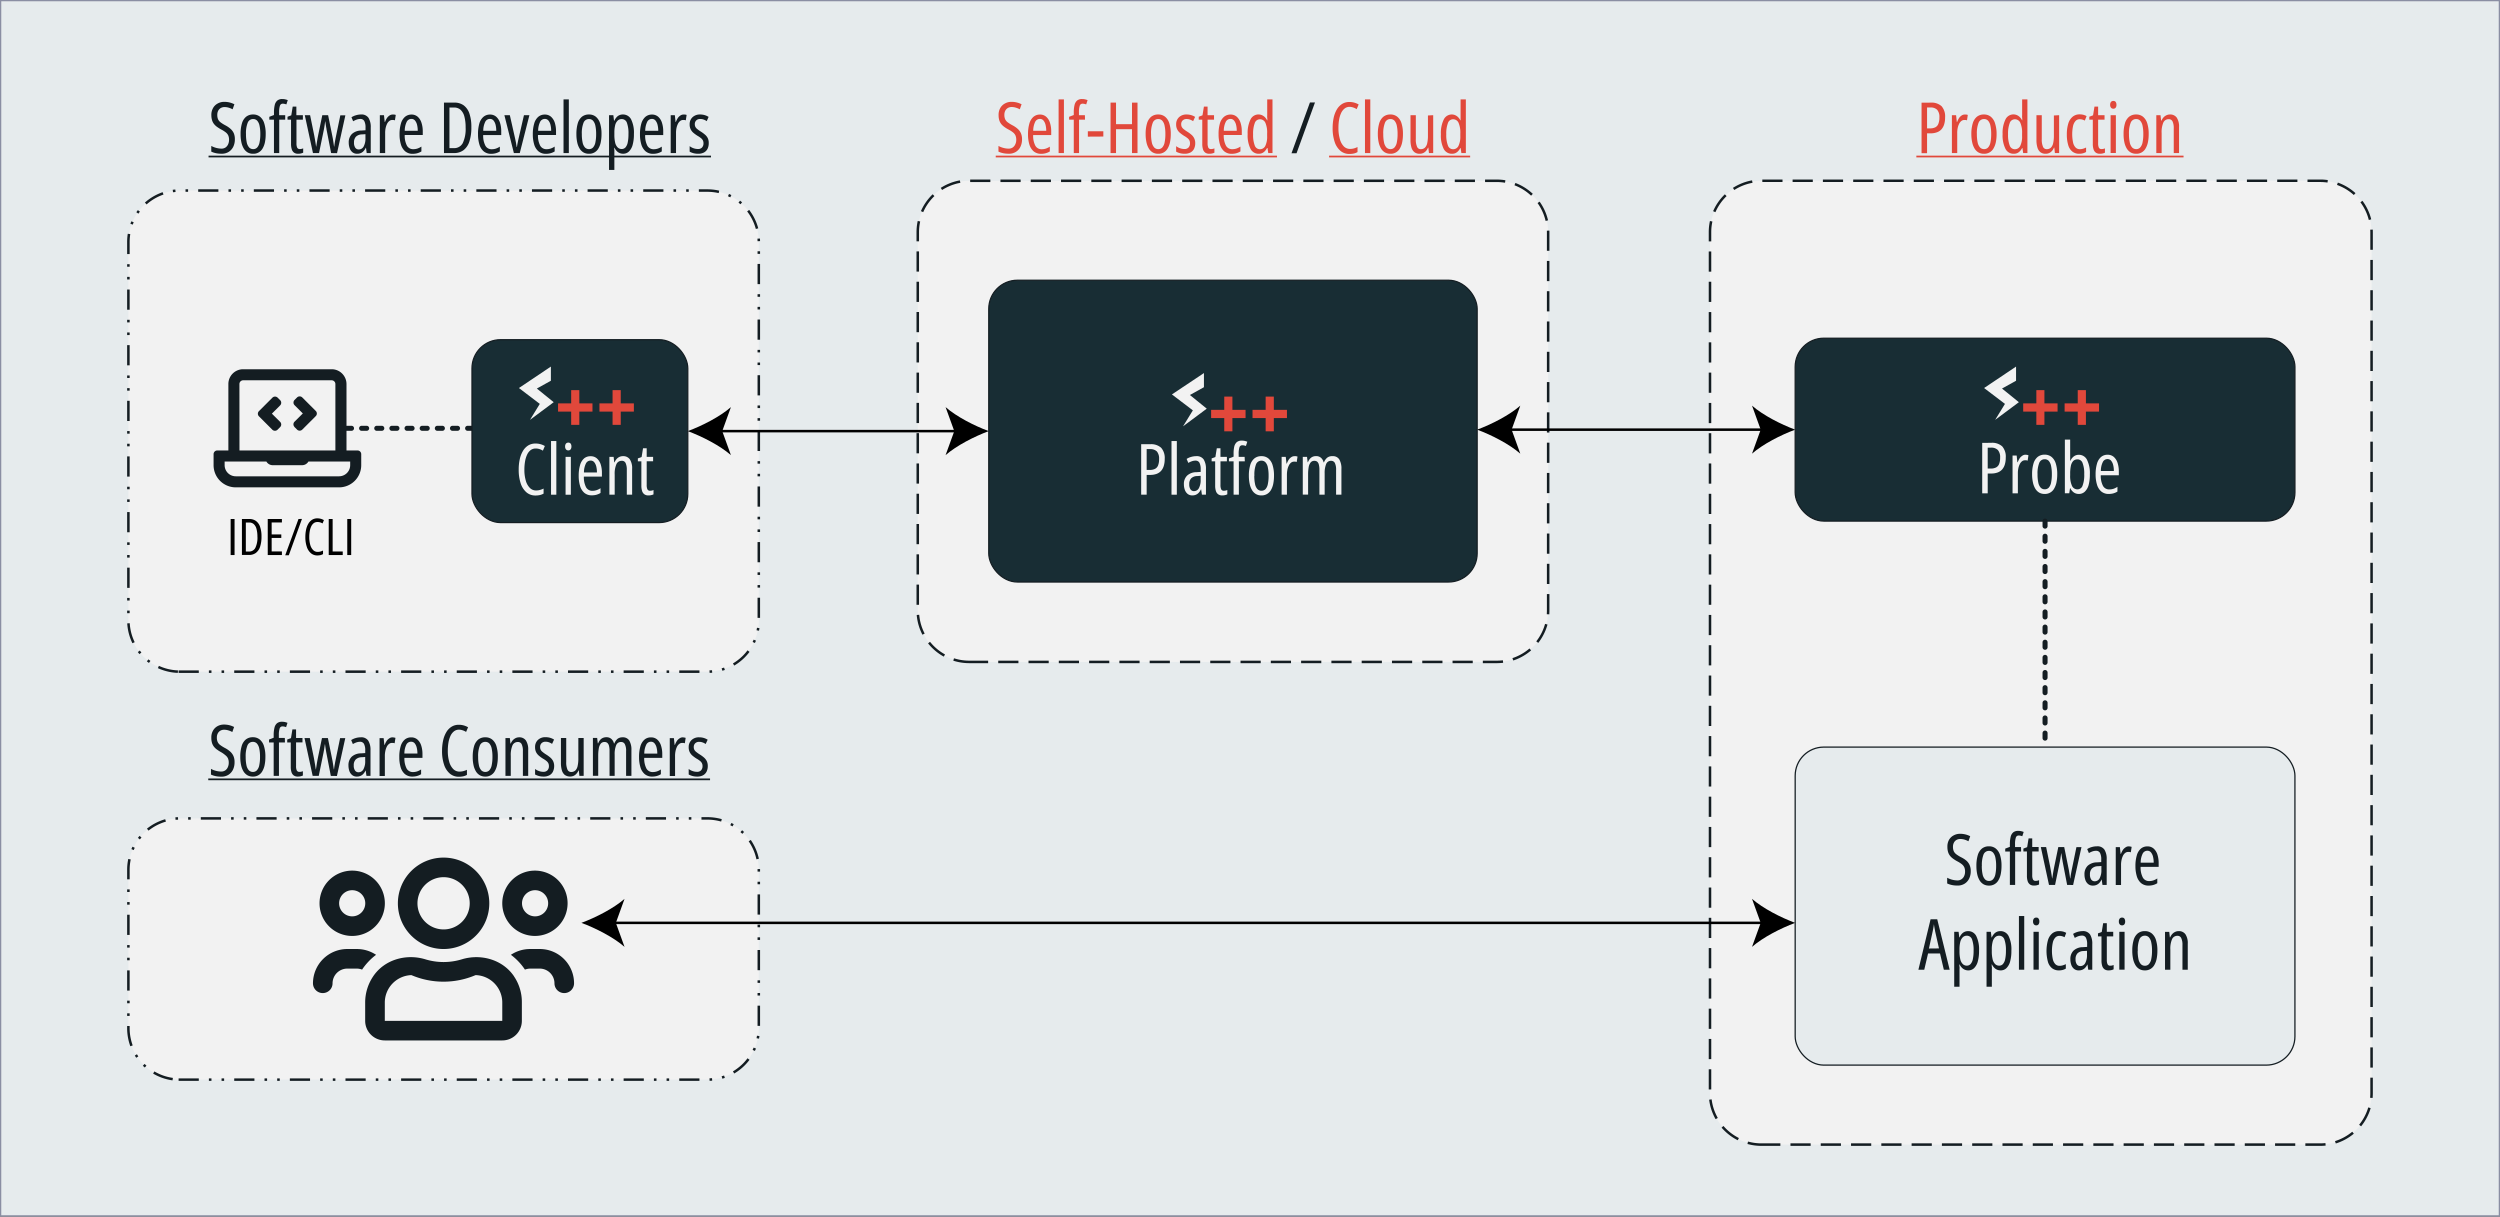 <svg id="Layer_1" data-name="Layer 1" xmlns="http://www.w3.org/2000/svg" viewBox="0 0 990.5 482"><rect x="0" y="0" width="990.5" height="482" fill="#333333" stroke="none"/><defs><style>.cls-1,.cls-12{fill:#e6ebed;}.cls-1{stroke:#8a8ea3;}.cls-1,.cls-10,.cls-12,.cls-2,.cls-5{stroke-linecap:square;stroke-miterlimit:6;}.cls-1,.cls-12,.cls-5{stroke-width:0.5px;}.cls-10,.cls-2,.cls-7{fill:#f2f2f2;}.cls-10,.cls-12,.cls-2,.cls-3,.cls-5{stroke:#141d22;}.cls-2{stroke-dasharray:7 5 0.02 5 0.02 5;}.cls-10,.cls-2,.cls-4{fill-rule:evenodd;}.cls-13,.cls-3,.cls-8{fill:none;}.cls-3{stroke-linecap:round;stroke-linejoin:round;stroke-width:2px;stroke-dasharray:2 4;}.cls-11,.cls-4{fill:#141d22;}.cls-5{fill:#182d34;}.cls-6{isolation:isolate;}.cls-9{fill:#e1483b;}.cls-10{stroke-dasharray:7 5;}.cls-13{stroke:#000;stroke-miterlimit:10;}</style></defs><g id="shape104-24"><rect class="cls-1" x="0.25" y="0.25" width="990" height="481.5"/></g><g id="shape136-1"><path class="cls-2" d="M71.26,266.12h209a20.37,20.37,0,0,0,20.38-20.38V95.89A20.38,20.38,0,0,0,280.23,75.5h-209A20.39,20.39,0,0,0,50.87,95.89V245.74A20.38,20.38,0,0,0,71.26,266.12Z"/></g><g id="shape135-3"><path class="cls-3" d="M137.27,169.69H187"/></g><g id="group92-6"><g id="shape93-7"><path class="cls-4" d="M141.66,178.47h-4.38V152.15a5.88,5.88,0,0,0-5.86-5.86H96.32a5.86,5.86,0,0,0-5.84,5.86v26.32h-4.4a1.47,1.47,0,0,0-1.46,1.46v4.38a8.79,8.79,0,0,0,8.78,8.78h40.94a8.79,8.79,0,0,0,8.78-8.78v-4.38A1.47,1.47,0,0,0,141.66,178.47Zm-46.8-26.32a1.49,1.49,0,0,1,1.46-1.48h35.1a1.49,1.49,0,0,1,1.46,1.48v26.32h-38Zm43.88,32.16a4.41,4.41,0,0,1-4.4,4.4H93.4a4.41,4.41,0,0,1-4.4-4.4v-1.46h16.54a2.88,2.88,0,0,0,2.48,1.46h11.7a2.88,2.88,0,0,0,2.48-1.46h16.54ZM110,170.21l1-1a1.47,1.47,0,0,0,0-2.06l-3.28-3.26,3.28-3.28a1.47,1.47,0,0,0,0-2.06l-1-1a1.47,1.47,0,0,0-2.06,0l-5.34,5.34a1.44,1.44,0,0,0,0,2.06l5.34,5.34A1.47,1.47,0,0,0,110,170.21Zm6.7-1,1,1a1.47,1.47,0,0,0,2.06,0l5.34-5.34a1.44,1.44,0,0,0,0-2.06l-5.34-5.34a1.47,1.47,0,0,0-2.06,0l-1,1a1.47,1.47,0,0,0,0,2.06l3.28,3.28-3.28,3.26A1.47,1.47,0,0,0,116.7,169.17Z"/></g></g><g id="shape120-9"><rect class="cls-5" x="187" y="134.59" width="85.5" height="72.45" rx="11.34"/><g class="cls-6"><path class="cls-7" d="M212.25,177.7a3.22,3.22,0,0,0-2.05.67,4.82,4.82,0,0,0-1.39,1.84,10.51,10.51,0,0,0-.79,2.66,18.77,18.77,0,0,0-.26,3.15,15.18,15.18,0,0,0,.57,4.43,6.54,6.54,0,0,0,1.61,2.87,3.39,3.39,0,0,0,2.44,1,5.53,5.53,0,0,0,1.6-.22,7.58,7.58,0,0,0,1.39-.53v2a5.62,5.62,0,0,1-1.47.57,8.07,8.07,0,0,1-1.76.18,5.36,5.36,0,0,1-3.53-1.23,7.85,7.85,0,0,1-2.3-3.53,17,17,0,0,1-.8-5.53,18.65,18.65,0,0,1,.4-4,11.18,11.18,0,0,1,1.23-3.28,6.42,6.42,0,0,1,2.09-2.23,5.4,5.4,0,0,1,3-.79,6.9,6.9,0,0,1,1.89.25,7.63,7.63,0,0,1,1.75.73l-.78,1.85a5.58,5.58,0,0,0-1.33-.63A4.69,4.69,0,0,0,212.25,177.7Z"/><path class="cls-7" d="M220.42,196h-2.1V174.74h2.1Z"/><path class="cls-7" d="M225.17,175.37a1.06,1.06,0,0,1,.93.41,1.93,1.93,0,0,1,.3,1.14,1.8,1.8,0,0,1-.32,1.12,1.08,1.08,0,0,1-.91.41,1.16,1.16,0,0,1-.93-.41,1.68,1.68,0,0,1-.34-1.12,1.81,1.81,0,0,1,.32-1.15A1.19,1.19,0,0,1,225.17,175.37Zm1,5.64v15h-2.09V181Z"/><path class="cls-7" d="M234,180.76a3.64,3.64,0,0,1,2.52.89A5.39,5.39,0,0,1,238,184a11,11,0,0,1,.48,3.35v1.49h-7.15a8.56,8.56,0,0,0,.87,4.21,2.75,2.75,0,0,0,2.53,1.41,5.08,5.08,0,0,0,1.59-.25,6.13,6.13,0,0,0,1.61-.79v1.89a6.44,6.44,0,0,1-1.62.71,7.07,7.07,0,0,1-1.81.23,4.45,4.45,0,0,1-3-1,5.68,5.68,0,0,1-1.69-2.75,13.68,13.68,0,0,1-.53-3.95,14.62,14.62,0,0,1,.54-4.26,5.45,5.45,0,0,1,1.59-2.66A3.85,3.85,0,0,1,234,180.76Zm0,1.72a2.05,2.05,0,0,0-1.86,1.16,8,8,0,0,0-.78,3.56h5.15a10.19,10.19,0,0,0-.26-2.35,4.38,4.38,0,0,0-.82-1.72A1.81,1.81,0,0,0,234,182.48Z"/><path class="cls-7" d="M246.84,180.73a3.14,3.14,0,0,1,2.69,1.25,6.44,6.44,0,0,1,.92,3.81V196h-2.11v-9.8a6.2,6.2,0,0,0-.47-2.73,1.56,1.56,0,0,0-1.48-.9,2.27,2.27,0,0,0-2.16,1.31,9.59,9.59,0,0,0-.69,4.22V196h-2.1V181h1.68l.23,2.17h.14a4.83,4.83,0,0,1,.8-1.3,3.62,3.62,0,0,1,1.14-.85A3.3,3.3,0,0,1,246.84,180.73Z"/><path class="cls-7" d="M257.58,194.43a3.23,3.23,0,0,0,.69-.07,3.11,3.11,0,0,0,.65-.22v1.73a4.22,4.22,0,0,1-.91.3,4.69,4.69,0,0,1-1.1.12,2.66,2.66,0,0,1-1.59-.44,2.55,2.55,0,0,1-.92-1.3,7.1,7.1,0,0,1-.29-2.18v-9.6h-1.39v-1.15l1.49-.56.56-3.46h1.45V181h2.54v1.76h-2.54v9.35a4.1,4.1,0,0,0,.28,1.74A1.08,1.08,0,0,0,257.58,194.43Z"/></g></g><g id="shape122-12"><rect class="cls-8" x="187" y="150.36" width="85.5" height="28" rx="9"/><g class="cls-6"><g class="cls-6"><path class="cls-7" d="M218.26,145.24l0,5.61-5.56,3.09,6.68,5.41-9.4,7,3.89-6.33-8.22-6.25,0-.07Z"/></g><g class="cls-6"><path class="cls-9" d="M226.3,154.57h3.23v5.25h5.21v3.26h-5.21v5.25H226.3v-5.25h-5.2v-3.26h5.2Z"/><path class="cls-9" d="M242.7,154.57h3.24v5.25h5.2v3.26h-5.2v5.25H242.7v-5.25h-5.2v-3.26h5.2Z"/></g></g></g><g id="shape173-16"><rect class="cls-8" x="71.12" y="192.5" width="85.5" height="42.81"/><g class="cls-6"><path d="M91.38,219.91V205.63h1.55v14.28Z"/><path d="M103.61,212.6a12.65,12.65,0,0,1-.56,4,4.93,4.93,0,0,1-1.66,2.45,4.42,4.42,0,0,1-2.74.82h-2.8V205.63h2.92a4.38,4.38,0,0,1,2.67.8,4.78,4.78,0,0,1,1.62,2.34A11.71,11.71,0,0,1,103.61,212.6Zm-1.62.08a11.52,11.52,0,0,0-.37-3.13,3.84,3.84,0,0,0-1.08-1.89,2.64,2.64,0,0,0-1.83-.64H97.4v11.5h1.2a2.73,2.73,0,0,0,2.57-1.47A9.29,9.29,0,0,0,102,212.68Z"/><path d="M111.69,219.91h-5.61V205.63h5.61V207h-4.06v4.74h3.82v1.39h-3.82v5.35h4.06Z"/><path d="M119.64,205.59,114.42,220H113l5.26-14.37Z"/><path d="M125.74,206.83a2.32,2.32,0,0,0-1.46.47,3.5,3.5,0,0,0-1,1.32,7.3,7.3,0,0,0-.57,1.9,13.67,13.67,0,0,0-.18,2.25,10.94,10.94,0,0,0,.41,3.17,4.69,4.69,0,0,0,1.14,2,2.44,2.44,0,0,0,1.75.72,4.26,4.26,0,0,0,1.15-.15,6.67,6.67,0,0,0,1-.39v1.41a3.83,3.83,0,0,1-1,.41,6.25,6.25,0,0,1-1.26.13,3.87,3.87,0,0,1-2.52-.88,5.55,5.55,0,0,1-1.64-2.53,11.8,11.8,0,0,1-.58-3.95,13.53,13.53,0,0,1,.29-2.84,7.85,7.85,0,0,1,.88-2.34,4.48,4.48,0,0,1,1.49-1.59,3.85,3.85,0,0,1,2.11-.57,5.05,5.05,0,0,1,1.35.18,5.62,5.62,0,0,1,1.24.52l-.55,1.32a3.89,3.89,0,0,0-1-.44A3.28,3.28,0,0,0,125.74,206.83Z"/><path d="M130.24,219.91V205.63h1.55V218.5h4v1.41Z"/><path d="M137.59,219.91V205.63h1.55v14.28Z"/></g></g><g id="shape174-19"><path class="cls-2" d="M71.26,427.75h209a20.38,20.38,0,0,0,20.38-20.38V344.63a20.38,20.38,0,0,0-20.38-20.38h-209a20.39,20.39,0,0,0-20.39,20.38v62.74A20.39,20.39,0,0,0,71.26,427.75Z"/></g><g id="group90-21"><g id="shape91-22"><path class="cls-4" d="M212,370.82A12.94,12.94,0,1,0,199,357.88,12.94,12.94,0,0,0,212,370.82Zm0-18.12a5.18,5.18,0,1,1-5.18,5.18A5.19,5.19,0,0,1,212,352.7Zm-72.46,18.12a12.94,12.94,0,1,0-12.94-12.94A12.92,12.92,0,0,0,139.52,370.82Zm0-18.12a5.18,5.18,0,1,1-5.18,5.18A5.19,5.19,0,0,1,139.52,352.7Zm64.12,34.12c-4.46-6.6-13.06-9.06-20.68-6.74a24.74,24.74,0,0,1-14.46,0c-7.62-2.32-16.22.12-20.66,6.74a18.52,18.52,0,0,0-3.18,10.4v7.24a7.77,7.77,0,0,0,7.78,7.76H199a7.75,7.75,0,0,0,7.76-7.76v-7.24A18.17,18.17,0,0,0,203.64,386.82ZM199,404.46H152.46v-7.24A10.9,10.9,0,0,1,163,386.34a32.37,32.37,0,0,0,25.42,0A10.88,10.88,0,0,1,199,397.22ZM213.92,376H210a13.71,13.71,0,0,0-7.58,2.3,23.45,23.45,0,0,1,5.56,5.86,6.14,6.14,0,0,1,2-.4h3.88a5.84,5.84,0,0,1,5.82,5.82,3.88,3.88,0,0,0,7.76,0A13.58,13.58,0,0,0,213.92,376Zm-38.18,0a18.11,18.11,0,1,0-18.1-18.12A18.1,18.1,0,0,0,175.74,376Zm0-28.46a10.35,10.35,0,1,1-10.34,10.34A10.36,10.36,0,0,1,175.74,347.54ZM149,378.3a13.71,13.71,0,0,0-7.58-2.3h-3.88A13.61,13.61,0,0,0,124,389.58a3.88,3.88,0,1,0,7.76,0,5.84,5.84,0,0,1,5.82-5.82h3.88a5.93,5.93,0,0,1,2,.4A23.9,23.9,0,0,1,149,378.3Z"/></g></g><g id="shape50-26"><path class="cls-10" d="M384,262.25H593a20.38,20.38,0,0,0,20.38-20.38V92A20.38,20.38,0,0,0,593,71.63H384A20.39,20.39,0,0,0,363.62,92V241.87A20.39,20.39,0,0,0,384,262.25Z"/></g><g id="shape54-28"><path class="cls-9" d="M404.93,55.19a6.61,6.61,0,0,1-.65,3,4.89,4.89,0,0,1-1.82,2,5.13,5.13,0,0,1-2.75.72,12.38,12.38,0,0,1-1.51-.09,8.3,8.3,0,0,1-1.37-.28,7.72,7.72,0,0,1-1.24-.47V57.82a8.09,8.09,0,0,0,2,.79,8,8,0,0,0,2,.28,2.87,2.87,0,0,0,1.68-.48,3,3,0,0,0,1-1.26,4,4,0,0,0,.37-1.75,4.28,4.28,0,0,0-.3-1.7,3.31,3.31,0,0,0-1-1.25,10.75,10.75,0,0,0-1.84-1.17,13.14,13.14,0,0,1-1.59-1,6.34,6.34,0,0,1-1.22-1.14,5,5,0,0,1-.78-1.5,6.88,6.88,0,0,1-.27-2,5.4,5.4,0,0,1,.62-2.75A4.58,4.58,0,0,1,398.16,41a5.22,5.22,0,0,1,2.64-.65,8.54,8.54,0,0,1,2.17.28,9.08,9.08,0,0,1,1.78.68l-.71,2a7.82,7.82,0,0,0-1.64-.68,5.89,5.89,0,0,0-1.56-.23,3,3,0,0,0-1.56.4,2.7,2.7,0,0,0-1,1.09,3.52,3.52,0,0,0-.35,1.6,4.14,4.14,0,0,0,.31,1.74,3.18,3.18,0,0,0,1,1.22,14.71,14.71,0,0,0,1.82,1.15,9.7,9.7,0,0,1,2.16,1.47,5,5,0,0,1,1.29,1.78A6,6,0,0,1,404.93,55.19Z"/><path class="cls-9" d="M412,45.39a3.64,3.64,0,0,1,2.52.89A5.22,5.22,0,0,1,416,48.67a11,11,0,0,1,.49,3.35v1.49h-7.15a8.44,8.44,0,0,0,.86,4.21,2.78,2.78,0,0,0,2.54,1.41,5.38,5.38,0,0,0,1.59-.24,6.69,6.69,0,0,0,1.61-.8V60a6,6,0,0,1-1.63.71,6.53,6.53,0,0,1-1.8.23,4.49,4.49,0,0,1-3-1,5.83,5.83,0,0,1-1.69-2.75,13.67,13.67,0,0,1-.52-3.94,15,15,0,0,1,.53-4.27,5.61,5.61,0,0,1,1.59-2.66A3.87,3.87,0,0,1,412,45.39Zm0,1.72a2.08,2.08,0,0,0-1.86,1.16,8.28,8.28,0,0,0-.78,3.56h5.16a9.51,9.51,0,0,0-.27-2.34,4.23,4.23,0,0,0-.82-1.73A1.79,1.79,0,0,0,412,47.11Z"/><path class="cls-9" d="M421.53,60.65h-2.11V39.38h2.11Z"/><path class="cls-9" d="M429.88,47.42h-2.36V60.65h-2.09V47.42h-1.85V46.28l1.85-.71v-1a12.07,12.07,0,0,1,.29-2.9,3.41,3.41,0,0,1,1-1.81,3,3,0,0,1,2-.62,5,5,0,0,1,1.12.11,7,7,0,0,1,1.06.32l-.55,1.7a6.88,6.88,0,0,0-.72-.21,3,3,0,0,0-.66-.08,1.15,1.15,0,0,0-1.16.75,8.45,8.45,0,0,0-.33,2.68v1.14h2.36Z"/><path class="cls-9" d="M431,54.14V52h6.14v2.1Z"/><path class="cls-9" d="M450.68,60.65H448.5V51.19h-6.33v9.46H440v-20h2.17v8.55h6.33V40.66h2.18Z"/><path class="cls-9" d="M463.86,53.13a15.65,15.65,0,0,1-.3,3.21,7.83,7.83,0,0,1-.92,2.46,4.13,4.13,0,0,1-3.79,2.12,4.22,4.22,0,0,1-2.16-.54,4.46,4.46,0,0,1-1.54-1.57,8.09,8.09,0,0,1-.93-2.46,15.07,15.07,0,0,1-.32-3.22,14.34,14.34,0,0,1,.54-4.22,5.32,5.32,0,0,1,1.64-2.64,4.31,4.31,0,0,1,2.81-.91,4.21,4.21,0,0,1,2.71.89,5.3,5.3,0,0,1,1.68,2.61A13.43,13.43,0,0,1,463.86,53.13Zm-7.81,0a15.15,15.15,0,0,0,.3,3.28,4.15,4.15,0,0,0,.94,2,2.15,2.15,0,0,0,1.62.67,2.07,2.07,0,0,0,1.59-.66,4.12,4.12,0,0,0,.92-2,15.36,15.36,0,0,0,.3-3.32,15.05,15.05,0,0,0-.3-3.27,4.24,4.24,0,0,0-.92-2,2.1,2.1,0,0,0-1.61-.66,2.25,2.25,0,0,0-2.17,1.48A11.23,11.23,0,0,0,456.05,53.13Z"/><path class="cls-9" d="M473.55,56.68a4.93,4.93,0,0,1-.49,2.31,3.37,3.37,0,0,1-1.43,1.44,4.83,4.83,0,0,1-2.28.49,7.11,7.11,0,0,1-1.9-.24,6.92,6.92,0,0,1-1.46-.59V57.9a5.15,5.15,0,0,0,1.49.82,5.34,5.34,0,0,0,1.8.32,2.07,2.07,0,0,0,1.62-.61,2.34,2.34,0,0,0,.57-1.68,2.53,2.53,0,0,0-.23-1.11,2.69,2.69,0,0,0-.75-.9,9.33,9.33,0,0,0-1.34-.91,14.06,14.06,0,0,1-1.65-1.19,4.32,4.32,0,0,1-1.11-1.42,4.26,4.26,0,0,1-.4-1.95,3.73,3.73,0,0,1,1.14-2.83,4.22,4.22,0,0,1,3-1.08,6.48,6.48,0,0,1,1.78.24,6,6,0,0,1,1.59.72l-.79,1.7a4.87,4.87,0,0,0-1.22-.63,3.86,3.86,0,0,0-1.34-.23,2.17,2.17,0,0,0-1.58.56,2,2,0,0,0-.58,1.5,2.39,2.39,0,0,0,.23,1.08,2.77,2.77,0,0,0,.77.87,13,13,0,0,0,1.41,1,13,13,0,0,1,1.63,1.2,4.35,4.35,0,0,1,1.1,1.4A4.26,4.26,0,0,1,473.55,56.68Z"/><path class="cls-9" d="M479.81,59.06a3.08,3.08,0,0,0,.68-.07,3.63,3.63,0,0,0,.66-.21V60.5a5.12,5.12,0,0,1-.91.31,5.32,5.32,0,0,1-1.1.11,2.69,2.69,0,0,1-1.59-.43,2.56,2.56,0,0,1-.92-1.31,7.1,7.1,0,0,1-.29-2.18V47.4h-1.4V46.25l1.49-.56.56-3.46h1.45v3.41H481V47.4h-2.55v9.35a4.23,4.23,0,0,0,.28,1.74A1.1,1.1,0,0,0,479.81,59.06Z"/><path class="cls-9" d="M487.51,45.39a3.64,3.64,0,0,1,2.52.89,5.39,5.39,0,0,1,1.48,2.39A11,11,0,0,1,492,52v1.49h-7.15a8.54,8.54,0,0,0,.87,4.21,2.77,2.77,0,0,0,2.54,1.41,5.36,5.36,0,0,0,1.58-.24,6.75,6.75,0,0,0,1.62-.8V60a6.16,6.16,0,0,1-1.63.71,6.65,6.65,0,0,1-1.81.23,4.47,4.47,0,0,1-3-1,5.68,5.68,0,0,1-1.69-2.75,13.66,13.66,0,0,1-.53-3.94A14.65,14.65,0,0,1,483.3,49a5.45,5.45,0,0,1,1.59-2.66A3.87,3.87,0,0,1,487.51,45.39Zm0,1.72a2.08,2.08,0,0,0-1.86,1.16,8,8,0,0,0-.78,3.56H490a9.53,9.53,0,0,0-.26-2.34,4.23,4.23,0,0,0-.82-1.73A1.81,1.81,0,0,0,487.51,47.11Z"/><path class="cls-9" d="M498.69,60.92a3.55,3.55,0,0,1-3.26-2,12,12,0,0,1-1.11-5.77,12.16,12.16,0,0,1,1.12-5.79A3.5,3.5,0,0,1,500,45.64a4,4,0,0,1,1.16.8,4.44,4.44,0,0,1,.86,1.23h.1c0-.41,0-.79-.05-1.12s0-.65,0-.94V39.38h2.09V60.65h-1.68l-.29-2H502a5.64,5.64,0,0,1-.87,1.23,3.35,3.35,0,0,1-1.09.79A3.41,3.41,0,0,1,498.69,60.92Zm.47-1.79a2.33,2.33,0,0,0,2.15-1.32,8.35,8.35,0,0,0,.73-3.93v-1a9.73,9.73,0,0,0-.7-4.24,2.33,2.33,0,0,0-2.21-1.38,2.15,2.15,0,0,0-2,1.52,11.8,11.8,0,0,0-.65,4.42,11.77,11.77,0,0,0,.65,4.44A2.16,2.16,0,0,0,499.16,59.13Z"/><path class="cls-11" d="M521,40.59l-7.31,20.13h-2L519,40.59Z"/><path class="cls-9" d="M534.73,42.33a3.19,3.19,0,0,0-2,.67,4.92,4.92,0,0,0-1.4,1.84,10.64,10.64,0,0,0-.79,2.66,18.82,18.82,0,0,0-.25,3.16,15.6,15.6,0,0,0,.56,4.43A6.65,6.65,0,0,0,532.42,58a3.4,3.4,0,0,0,2.45,1,6,6,0,0,0,1.6-.21,8.62,8.62,0,0,0,1.38-.54v2a5,5,0,0,1-1.46.57,8.16,8.16,0,0,1-1.77.18,5.38,5.38,0,0,1-3.53-1.23,7.84,7.84,0,0,1-2.29-3.53,16.76,16.76,0,0,1-.81-5.53,19.38,19.38,0,0,1,.4-4,11.29,11.29,0,0,1,1.23-3.28,6.39,6.39,0,0,1,2.09-2.22,5.32,5.32,0,0,1,2.95-.8,7,7,0,0,1,1.9.25,7.75,7.75,0,0,1,1.74.73l-.78,1.85a6,6,0,0,0-1.33-.63A4.69,4.69,0,0,0,534.73,42.33Z"/><path class="cls-9" d="M542.91,60.65H540.8V39.38h2.11Z"/><path class="cls-9" d="M555.85,53.13a15.65,15.65,0,0,1-.3,3.21,7.83,7.83,0,0,1-.91,2.46,4.13,4.13,0,0,1-3.79,2.12,4.22,4.22,0,0,1-2.16-.54,4.46,4.46,0,0,1-1.54-1.57,8.09,8.09,0,0,1-.93-2.46,15.07,15.07,0,0,1-.32-3.22,14.71,14.71,0,0,1,.53-4.22,5.46,5.46,0,0,1,1.64-2.64,4.34,4.34,0,0,1,2.82-.91,4.21,4.21,0,0,1,2.71.89,5.3,5.3,0,0,1,1.68,2.61A13.75,13.75,0,0,1,555.85,53.13Zm-7.8,0a15.15,15.15,0,0,0,.3,3.28,4.24,4.24,0,0,0,.93,2,2.18,2.18,0,0,0,1.62.67,2.11,2.11,0,0,0,1.6-.66,4.21,4.21,0,0,0,.92-2,15.36,15.36,0,0,0,.3-3.32,15.05,15.05,0,0,0-.3-3.27,4.34,4.34,0,0,0-.92-2,2.12,2.12,0,0,0-1.61-.66,2.24,2.24,0,0,0-2.17,1.48A11.23,11.23,0,0,0,548.05,53.13Z"/><path class="cls-9" d="M567.83,45.64v15h-1.68l-.23-2.13h-.15A4.46,4.46,0,0,1,565,59.8a3.55,3.55,0,0,1-1.11.83,3.38,3.38,0,0,1-1.41.29,3.24,3.24,0,0,1-2.11-.65,3.66,3.66,0,0,1-1.17-1.88,10.23,10.23,0,0,1-.36-2.89V45.64h2.11V55.1a7,7,0,0,0,.47,3,1.52,1.52,0,0,0,1.44,1,2.41,2.41,0,0,0,1.68-.58,3.46,3.46,0,0,0,.92-1.77,13.11,13.11,0,0,0,.29-3v-8Z"/><path class="cls-9" d="M575.23,60.92A3.55,3.55,0,0,1,572,59a11.89,11.89,0,0,1-1.12-5.77A12.28,12.28,0,0,1,572,47.39a3.51,3.51,0,0,1,4.56-1.75,3.91,3.91,0,0,1,1.15.8,4.68,4.68,0,0,1,.87,1.23h.1c0-.41,0-.79,0-1.12s0-.65,0-.94V39.38h2.09V60.65H579l-.29-2h-.12a6.41,6.41,0,0,1-.87,1.23,3.38,3.38,0,0,1-1.1.79A3.33,3.33,0,0,1,575.23,60.92Zm.46-1.79a2.34,2.34,0,0,0,2.16-1.32,8.48,8.48,0,0,0,.73-3.93v-1a9.71,9.71,0,0,0-.71-4.24,2.32,2.32,0,0,0-2.21-1.38,2.13,2.13,0,0,0-2,1.52,11.8,11.8,0,0,0-.65,4.42,11.77,11.77,0,0,0,.65,4.44A2.14,2.14,0,0,0,575.69,59.13Z"/><path class="cls-9" d="M394.51,62.36v-.69H505.94v.69Z"/><path class="cls-9" d="M526.58,62.36v-.69h55.89v.69Z"/></g><g id="shape57-37"><path class="cls-10" d="M697.88,453.5H919.24a20.39,20.39,0,0,0,20.38-20.38V92a20.39,20.39,0,0,0-20.38-20.38H697.88A20.39,20.39,0,0,0,677.5,92V433.12A20.39,20.39,0,0,0,697.88,453.5Z"/></g><g id="shape61-39"><path class="cls-9" d="M764.91,40.66a5.9,5.9,0,0,1,4.34,1.42,6.13,6.13,0,0,1,1.4,4.43,9.29,9.29,0,0,1-.36,2.72,5.38,5.38,0,0,1-1.08,2,4.38,4.38,0,0,1-1.81,1.19,7.25,7.25,0,0,1-2.55.41H763.5v7.86h-2.18v-20Zm-.09,1.92H763.5v8.28h1.16a4.49,4.49,0,0,0,2.15-.44A2.62,2.62,0,0,0,768,49a6.7,6.7,0,0,0,.39-2.49,4.3,4.3,0,0,0-.88-3A3.57,3.57,0,0,0,764.82,42.58Z"/><path class="cls-9" d="M778.36,45.38a3.35,3.35,0,0,1,.63,0,4,4,0,0,1,.65.15l-.32,2.16a2.38,2.38,0,0,0-.52-.15,5.47,5.47,0,0,0-.59,0,1.79,1.79,0,0,0-1.13.41,3.18,3.18,0,0,0-.88,1.12,6.63,6.63,0,0,0-.57,1.68,9.73,9.73,0,0,0-.18,2.07v7.82h-2.11v-15H775l.29,2.66h.14a7.57,7.57,0,0,1,.73-1.51,3.77,3.77,0,0,1,1-1A2.15,2.15,0,0,1,778.36,45.38Z"/><path class="cls-9" d="M791.05,53.13a15.65,15.65,0,0,1-.3,3.21,7.83,7.83,0,0,1-.92,2.46A4.13,4.13,0,0,1,786,60.92a4.22,4.22,0,0,1-2.16-.54,4.46,4.46,0,0,1-1.54-1.57,8.09,8.09,0,0,1-.93-2.46,15.07,15.07,0,0,1-.32-3.22,14.34,14.34,0,0,1,.54-4.22,5.32,5.32,0,0,1,1.64-2.64,4.31,4.31,0,0,1,2.81-.91,4.21,4.21,0,0,1,2.71.89,5.3,5.3,0,0,1,1.68,2.61A13.43,13.43,0,0,1,791.05,53.13Zm-7.81,0a15.15,15.15,0,0,0,.3,3.28,4.15,4.15,0,0,0,.94,2,2.15,2.15,0,0,0,1.62.67,2.09,2.09,0,0,0,1.59-.66,4.12,4.12,0,0,0,.92-2,15.36,15.36,0,0,0,.3-3.32,15.05,15.05,0,0,0-.3-3.27,4.24,4.24,0,0,0-.92-2,2.1,2.1,0,0,0-1.61-.66,2.25,2.25,0,0,0-2.17,1.48A11.23,11.23,0,0,0,783.24,53.13Z"/><path class="cls-9" d="M797.8,60.92a3.55,3.55,0,0,1-3.26-2,12,12,0,0,1-1.11-5.77,12.16,12.16,0,0,1,1.12-5.79,3.5,3.5,0,0,1,4.55-1.75,3.78,3.78,0,0,1,1.15.8,4.26,4.26,0,0,1,.87,1.23h.1c0-.41,0-.79-.05-1.12s0-.65,0-.94V39.38h2.09V60.65h-1.68l-.29-2h-.12a5.64,5.64,0,0,1-.87,1.23,3.45,3.45,0,0,1-1.09.79A3.41,3.41,0,0,1,797.8,60.92Zm.47-1.79a2.34,2.34,0,0,0,2.15-1.32,8.35,8.35,0,0,0,.73-3.93v-1a9.73,9.73,0,0,0-.7-4.24,2.33,2.33,0,0,0-2.21-1.38,2.14,2.14,0,0,0-2,1.52,11.8,11.8,0,0,0-.65,4.42,11.77,11.77,0,0,0,.65,4.44A2.15,2.15,0,0,0,798.27,59.13Z"/><path class="cls-9" d="M815.83,45.64v15h-1.68l-.23-2.13h-.15A4.25,4.25,0,0,1,813,59.8a3.44,3.44,0,0,1-1.11.83,3.38,3.38,0,0,1-1.41.29,3.26,3.26,0,0,1-2.11-.65,3.72,3.72,0,0,1-1.16-1.88,9.85,9.85,0,0,1-.37-2.89V45.64h2.11V55.1a7.17,7.17,0,0,0,.47,3,1.54,1.54,0,0,0,1.44,1,2.42,2.42,0,0,0,1.69-.58,3.53,3.53,0,0,0,.91-1.77,13.11,13.11,0,0,0,.29-3v-8Z"/><path class="cls-9" d="M823.83,60.92a4.28,4.28,0,0,1-2.75-.86,5,5,0,0,1-1.65-2.57,14.22,14.22,0,0,1-.55-4.24,14.24,14.24,0,0,1,.56-4.24,5.63,5.63,0,0,1,1.67-2.7,4.2,4.2,0,0,1,2.8-1,6,6,0,0,1,1.53.18,5.37,5.37,0,0,1,1.26.51L826,47.78a5.27,5.27,0,0,0-1-.41,3.78,3.78,0,0,0-1-.13,2.21,2.21,0,0,0-1.65.67,4.37,4.37,0,0,0-1,2,15.85,15.85,0,0,0,0,6.53,4.08,4.08,0,0,0,1,2,2.28,2.28,0,0,0,1.68.67,4.8,4.8,0,0,0,1.23-.17,6.79,6.79,0,0,0,1.25-.5v1.77a4.7,4.7,0,0,1-1.33.55A5.62,5.62,0,0,1,823.83,60.92Z"/><path class="cls-9" d="M832.64,59.06a3.21,3.21,0,0,0,.68-.07,3.63,3.63,0,0,0,.66-.21V60.5a4.61,4.61,0,0,1-2,.42,2.75,2.75,0,0,1-1.6-.43,2.55,2.55,0,0,1-.91-1.31,6.78,6.78,0,0,1-.3-2.18V47.4h-1.39V46.25l1.49-.56.56-3.46h1.45v3.41h2.54V47.4h-2.54v9.35a4.07,4.07,0,0,0,.28,1.74A1.1,1.1,0,0,0,832.64,59.06Z"/><path class="cls-9" d="M837.31,40a1.07,1.07,0,0,1,.94.41,2,2,0,0,1,.29,1.13,1.8,1.8,0,0,1-.31,1.12,1.1,1.1,0,0,1-.92.41,1.16,1.16,0,0,1-.93-.41,1.68,1.68,0,0,1-.34-1.12,1.77,1.77,0,0,1,.33-1.15A1.16,1.16,0,0,1,837.31,40Zm1,5.63v15h-2.09v-15Z"/><path class="cls-9" d="M851.31,53.13a15.65,15.65,0,0,1-.3,3.21,7.83,7.83,0,0,1-.92,2.46,4.1,4.1,0,0,1-3.78,2.12,4.22,4.22,0,0,1-2.16-.54,4.48,4.48,0,0,1-1.55-1.57,8.09,8.09,0,0,1-.93-2.46,15.1,15.1,0,0,1-.31-3.22,14.71,14.71,0,0,1,.53-4.22,5.39,5.39,0,0,1,1.64-2.64,4.34,4.34,0,0,1,2.82-.91,4.23,4.23,0,0,1,2.71.89,5.44,5.44,0,0,1,1.68,2.61A13.75,13.75,0,0,1,851.31,53.13Zm-7.81,0a15.08,15.08,0,0,0,.31,3.28,4.24,4.24,0,0,0,.93,2,2.18,2.18,0,0,0,1.62.67,2.07,2.07,0,0,0,1.59-.66,4.12,4.12,0,0,0,.93-2,15.36,15.36,0,0,0,.3-3.32,15.05,15.05,0,0,0-.3-3.27,4.25,4.25,0,0,0-.93-2,2.1,2.1,0,0,0-1.6-.66,2.26,2.26,0,0,0-2.18,1.48A11.41,11.41,0,0,0,843.5,53.13Z"/><path class="cls-9" d="M859.73,45.36a3.14,3.14,0,0,1,2.7,1.25,6.45,6.45,0,0,1,.91,3.81V60.65h-2.1v-9.8a6.12,6.12,0,0,0-.47-2.72,1.57,1.57,0,0,0-1.49-.91,2.28,2.28,0,0,0-2.16,1.32,9.72,9.72,0,0,0-.68,4.21v7.9h-2.11v-15H856l.24,2.17h.13a4.61,4.61,0,0,1,.81-1.3,3.66,3.66,0,0,1,1.13-.84A3.31,3.31,0,0,1,859.73,45.36Z"/><path class="cls-9" d="M759.26,62.36v-.69H865.12v.69Z"/></g><g id="shape97-43"><path class="cls-11" d="M93.05,55.19a6.61,6.61,0,0,1-.65,3,5,5,0,0,1-1.82,2,5.16,5.16,0,0,1-2.76.72,12.09,12.09,0,0,1-1.5-.09,8.65,8.65,0,0,1-1.38-.28,7.27,7.27,0,0,1-1.23-.47V57.82a8.89,8.89,0,0,0,4,1.07,2.83,2.83,0,0,0,1.68-.48,3,3,0,0,0,1-1.26,4.18,4.18,0,0,0,.36-1.75,4.28,4.28,0,0,0-.3-1.7,3.38,3.38,0,0,0-1-1.25,11.3,11.3,0,0,0-1.85-1.17,14.91,14.91,0,0,1-1.59-1,6,6,0,0,1-1.21-1.14,4.55,4.55,0,0,1-.78-1.5,6.86,6.86,0,0,1-.28-2,5.4,5.4,0,0,1,.63-2.75A4.56,4.56,0,0,1,86.27,41a5.23,5.23,0,0,1,2.65-.65,8.47,8.47,0,0,1,2.16.28,9.19,9.19,0,0,1,1.79.68l-.71,2a8.12,8.12,0,0,0-1.65-.68A5.82,5.82,0,0,0,89,42.42a3,3,0,0,0-1.57.4,2.77,2.77,0,0,0-1,1.09,3.52,3.52,0,0,0-.34,1.6,4.31,4.31,0,0,0,.3,1.74,3.27,3.27,0,0,0,1,1.22,14.19,14.19,0,0,0,1.83,1.15,10.19,10.19,0,0,1,2.16,1.47,5.11,5.11,0,0,1,1.28,1.78A6,6,0,0,1,93.05,55.19Z"/><path class="cls-11" d="M105.27,53.13a15.65,15.65,0,0,1-.3,3.21,7.83,7.83,0,0,1-.92,2.46,4.13,4.13,0,0,1-3.79,2.12,4.22,4.22,0,0,1-2.16-.54,4.46,4.46,0,0,1-1.54-1.57,8.09,8.09,0,0,1-.93-2.46,15.1,15.1,0,0,1-.31-3.22,14.36,14.36,0,0,1,.53-4.22,5.32,5.32,0,0,1,1.64-2.64,4.34,4.34,0,0,1,2.82-.91,4.2,4.2,0,0,1,2.7.89,5.3,5.3,0,0,1,1.68,2.61A13.43,13.43,0,0,1,105.27,53.13Zm-7.81,0a15.15,15.15,0,0,0,.3,3.28,4.24,4.24,0,0,0,.94,2,2.15,2.15,0,0,0,1.62.67,2.07,2.07,0,0,0,1.59-.66,4.12,4.12,0,0,0,.92-2,15.28,15.28,0,0,0,.31-3.32,15,15,0,0,0-.31-3.27,4.24,4.24,0,0,0-.92-2,2.1,2.1,0,0,0-1.6-.66,2.25,2.25,0,0,0-2.18,1.48A11.23,11.23,0,0,0,97.46,53.13Z"/><path class="cls-11" d="M113,47.42h-2.37V60.65h-2.09V47.42H106.7V46.28l1.85-.71v-1a12.6,12.6,0,0,1,.29-2.9,3.35,3.35,0,0,1,1-1.81,3,3,0,0,1,2-.62,4.86,4.86,0,0,1,1.11.11,7,7,0,0,1,1.06.32l-.55,1.7a5.72,5.72,0,0,0-.72-.21,3,3,0,0,0-.66-.08,1.14,1.14,0,0,0-1.15.75,8.09,8.09,0,0,0-.34,2.68v1.14H113Z"/><path class="cls-11" d="M118.78,59.06a3.21,3.21,0,0,0,.68-.07,3.63,3.63,0,0,0,.66-.21V60.5a4.61,4.61,0,0,1-2,.42,2.75,2.75,0,0,1-1.6-.43,2.55,2.55,0,0,1-.91-1.31,6.78,6.78,0,0,1-.3-2.18V47.4h-1.39V46.25l1.49-.56.56-3.46h1.45v3.41H120V47.4h-2.54v9.35a4.07,4.07,0,0,0,.28,1.74A1.1,1.1,0,0,0,118.78,59.06Z"/><path class="cls-11" d="M131.19,60.65l-1.81-9.31c0-.26-.09-.52-.13-.79s-.09-.55-.13-.82l-.12-.82c0-.27-.07-.53-.11-.78h-.07c0,.26-.07.53-.11.81l-.12.83c-.05.27-.09.54-.13.8s-.1.52-.14.77l-1.92,9.31H124l-3.24-15h2.1l1.6,7.82c.09.49.19,1,.28,1.51s.17,1,.26,1.54.16,1,.23,1.54h.08c0-.32.09-.65.14-1s.11-.72.17-1.1.12-.77.2-1.17.15-.82.24-1.24l1.63-7.9H130l1.61,7.94q.12.53.24,1.2c.08.46.16,1,.24,1.51s.17,1.13.26,1.76h.08c0-.27.06-.57.11-.89s.1-.66.16-1l.22-1.21,1.92-9.27h2l-3.31,15Z"/><path class="cls-11" d="M143,45.36a3.31,3.31,0,0,1,3,1.33,6.92,6.92,0,0,1,.89,3.84V60.65h-1.6L145,58.52h-.06a4.88,4.88,0,0,1-.85,1.3,3.18,3.18,0,0,1-1.12.82,3.47,3.47,0,0,1-1.45.28,2.89,2.89,0,0,1-1.9-.61,3.67,3.67,0,0,1-1.09-1.62,6.37,6.37,0,0,1-.36-2.17,4.56,4.56,0,0,1,1.29-3.46,5.49,5.49,0,0,1,3.65-1.34l1.71-.11v-1a5.34,5.34,0,0,0-.49-2.64,1.71,1.71,0,0,0-1.59-.84,4.56,4.56,0,0,0-1.32.22,7.59,7.59,0,0,0-1.5.7l-.67-1.59a6.75,6.75,0,0,1,1.82-.81A7.3,7.3,0,0,1,143,45.36Zm1.79,7.8-1.4.09a3.5,3.5,0,0,0-2.36.9,3.21,3.21,0,0,0-.77,2.32,3.41,3.41,0,0,0,.51,2.07,1.63,1.63,0,0,0,1.39.67,2.14,2.14,0,0,0,1.94-1.2,6.7,6.7,0,0,0,.69-3.32Z"/><path class="cls-11" d="M155.51,45.38a3.35,3.35,0,0,1,.63,0,4.42,4.42,0,0,1,.66.15l-.33,2.16a2.38,2.38,0,0,0-.52-.15,5.3,5.3,0,0,0-.59,0,1.81,1.81,0,0,0-1.13.41,3.3,3.3,0,0,0-.88,1.12,7.52,7.52,0,0,0-.57,1.68,9.73,9.73,0,0,0-.18,2.07v7.82h-2.11v-15h1.64l.29,2.66h.14a7.08,7.08,0,0,1,.74-1.51,3.75,3.75,0,0,1,1-1A2.18,2.18,0,0,1,155.51,45.38Z"/><path class="cls-11" d="M163,45.39a3.64,3.64,0,0,1,2.52.89A5.39,5.39,0,0,1,167,48.67,11,11,0,0,1,167.5,52v1.49h-7.15a8.54,8.54,0,0,0,.87,4.21,2.77,2.77,0,0,0,2.54,1.41,5.36,5.36,0,0,0,1.58-.24,6.75,6.75,0,0,0,1.62-.8V60a6.16,6.16,0,0,1-1.63.71,6.65,6.65,0,0,1-1.81.23,4.45,4.45,0,0,1-3-1,5.68,5.68,0,0,1-1.69-2.75,13.66,13.66,0,0,1-.53-3.94,14.65,14.65,0,0,1,.54-4.27,5.45,5.45,0,0,1,1.59-2.66A3.87,3.87,0,0,1,163,45.39Zm0,1.72a2.05,2.05,0,0,0-1.86,1.16,8,8,0,0,0-.78,3.56h5.15a10,10,0,0,0-.26-2.34,4.23,4.23,0,0,0-.82-1.73A1.81,1.81,0,0,0,163,47.11Z"/><path class="cls-11" d="M186.75,50.41a17.58,17.58,0,0,1-.78,5.65,7,7,0,0,1-2.31,3.43,6.24,6.24,0,0,1-3.84,1.16H175.9v-20H180a6.14,6.14,0,0,1,3.74,1.11A6.7,6.7,0,0,1,186,45.05,16.31,16.31,0,0,1,186.75,50.41Zm-2.27.11a16.5,16.5,0,0,0-.5-4.38,5.48,5.48,0,0,0-1.52-2.65,3.76,3.76,0,0,0-2.56-.89h-1.83V58.69h1.67a3.83,3.83,0,0,0,3.61-2A13.09,13.09,0,0,0,184.48,50.52Z"/><path class="cls-11" d="M194.11,45.39a3.64,3.64,0,0,1,2.52.89,5.39,5.39,0,0,1,1.48,2.39,11,11,0,0,1,.48,3.35v1.49h-7.15a8.54,8.54,0,0,0,.87,4.21,2.76,2.76,0,0,0,2.54,1.41,5.36,5.36,0,0,0,1.58-.24,6.52,6.52,0,0,0,1.61-.8V60a6,6,0,0,1-1.62.71,6.65,6.65,0,0,1-1.81.23,4.45,4.45,0,0,1-3-1,5.68,5.68,0,0,1-1.69-2.75,13.66,13.66,0,0,1-.53-3.94A14.65,14.65,0,0,1,189.9,49a5.45,5.45,0,0,1,1.59-2.66A3.85,3.85,0,0,1,194.11,45.39Zm0,1.72a2.05,2.05,0,0,0-1.86,1.16,8,8,0,0,0-.78,3.56h5.15a10,10,0,0,0-.26-2.34,4.36,4.36,0,0,0-.82-1.73A1.81,1.81,0,0,0,194.11,47.11Z"/><path class="cls-11" d="M203.6,60.65l-3.76-15H202l2.06,9.12c.13.54.24,1.1.35,1.68s.2,1.17.29,1.79h.11c.05-.36.12-.78.21-1.29s.21-1,.35-1.66l2.22-9.64h2.16l-3.82,15Z"/><path class="cls-11" d="M215.82,45.39a3.64,3.64,0,0,1,2.52.89,5.39,5.39,0,0,1,1.48,2.39A11,11,0,0,1,220.3,52v1.49h-7.15a8.54,8.54,0,0,0,.87,4.21,2.77,2.77,0,0,0,2.54,1.41,5.36,5.36,0,0,0,1.58-.24,6.75,6.75,0,0,0,1.62-.8V60a6.16,6.16,0,0,1-1.63.71,6.65,6.65,0,0,1-1.81.23,4.45,4.45,0,0,1-3-1,5.68,5.68,0,0,1-1.69-2.75,13.66,13.66,0,0,1-.53-3.94,14.65,14.65,0,0,1,.54-4.27,5.45,5.45,0,0,1,1.59-2.66A3.87,3.87,0,0,1,215.82,45.39Zm0,1.72A2.07,2.07,0,0,0,214,48.27a8,8,0,0,0-.78,3.56h5.15a10,10,0,0,0-.26-2.34,4.23,4.23,0,0,0-.82-1.73A1.81,1.81,0,0,0,215.82,47.11Z"/><path class="cls-11" d="M225.37,60.65h-2.1V39.38h2.1Z"/><path class="cls-11" d="M238.32,53.13a15.65,15.65,0,0,1-.3,3.21,7.83,7.83,0,0,1-.91,2.46,4.13,4.13,0,0,1-3.79,2.12,4.22,4.22,0,0,1-2.16-.54,4.48,4.48,0,0,1-1.55-1.57,8.09,8.09,0,0,1-.93-2.46,15.1,15.1,0,0,1-.31-3.22,14.71,14.71,0,0,1,.53-4.22,5.39,5.39,0,0,1,1.64-2.64,4.34,4.34,0,0,1,2.82-.91,4.21,4.21,0,0,1,2.71.89,5.44,5.44,0,0,1,1.68,2.61A13.75,13.75,0,0,1,238.32,53.13Zm-7.8,0a15.15,15.15,0,0,0,.3,3.28,4.24,4.24,0,0,0,.93,2,2.18,2.18,0,0,0,1.62.67,2.11,2.11,0,0,0,1.6-.66,4.21,4.21,0,0,0,.92-2,15.36,15.36,0,0,0,.3-3.32,15.05,15.05,0,0,0-.3-3.27,4.34,4.34,0,0,0-.92-2,2.12,2.12,0,0,0-1.61-.66,2.24,2.24,0,0,0-2.17,1.48A11.23,11.23,0,0,0,230.52,53.13Z"/><path class="cls-11" d="M246.77,45.36a3.59,3.59,0,0,1,3.28,1.94,12,12,0,0,1,1.11,5.82,15.7,15.7,0,0,1-.5,4.24A5.7,5.7,0,0,1,249.2,60a3.21,3.21,0,0,1-2.32.91,3.45,3.45,0,0,1-2.58-1.12,5,5,0,0,1-.85-1.27h-.1q0,.55.06,1c0,.34,0,.66,0,1v6.81h-2.11V45.64h1.71l.26,2.2h.13a4.89,4.89,0,0,1,.88-1.38,3.2,3.2,0,0,1,1.11-.82A3.31,3.31,0,0,1,246.77,45.36Zm-.45,1.82a2.21,2.21,0,0,0-1.59.6,3.74,3.74,0,0,0-1,1.82,12.25,12.25,0,0,0-.32,3v.72a13.68,13.68,0,0,0,.32,3.22,3.84,3.84,0,0,0,1,1.88,2.25,2.25,0,0,0,1.61.62,2,2,0,0,0,1.47-.63,4.23,4.23,0,0,0,.89-1.94,15.6,15.6,0,0,0,.3-3.37,12.13,12.13,0,0,0-.62-4.46A2.12,2.12,0,0,0,246.32,47.18Z"/><path class="cls-11" d="M258.28,45.39a3.64,3.64,0,0,1,2.52.89,5.22,5.22,0,0,1,1.48,2.39,11,11,0,0,1,.49,3.35v1.49h-7.15a8.44,8.44,0,0,0,.86,4.21A2.78,2.78,0,0,0,259,59.13a5.38,5.38,0,0,0,1.59-.24,6.69,6.69,0,0,0,1.61-.8V60a6,6,0,0,1-1.63.71,6.53,6.53,0,0,1-1.8.23,4.49,4.49,0,0,1-3-1,5.83,5.83,0,0,1-1.69-2.75,13.67,13.67,0,0,1-.52-3.94,15,15,0,0,1,.53-4.27,5.61,5.61,0,0,1,1.59-2.66A3.87,3.87,0,0,1,258.28,45.39Zm0,1.72a2.08,2.08,0,0,0-1.86,1.16,8.28,8.28,0,0,0-.78,3.56h5.16a9.51,9.51,0,0,0-.27-2.34,4.23,4.23,0,0,0-.82-1.73A1.79,1.79,0,0,0,258.28,47.11Z"/><path class="cls-11" d="M270.75,45.38a3.35,3.35,0,0,1,.63,0,4.42,4.42,0,0,1,.66.15l-.33,2.16a2.38,2.38,0,0,0-.52-.15,5.3,5.3,0,0,0-.59,0,1.79,1.79,0,0,0-1.13.41,3.3,3.3,0,0,0-.88,1.12,7.05,7.05,0,0,0-.57,1.68,9.73,9.73,0,0,0-.18,2.07v7.82h-2.11v-15h1.64l.29,2.66h.14a7.08,7.08,0,0,1,.74-1.51,3.61,3.61,0,0,1,1-1A2.18,2.18,0,0,1,270.75,45.38Z"/><path class="cls-11" d="M280.8,56.68a4.93,4.93,0,0,1-.49,2.31,3.37,3.37,0,0,1-1.43,1.44,4.83,4.83,0,0,1-2.28.49,7.11,7.11,0,0,1-1.9-.24,6.92,6.92,0,0,1-1.46-.59V57.9a5.15,5.15,0,0,0,1.49.82,5.34,5.34,0,0,0,1.8.32,2.07,2.07,0,0,0,1.62-.61,2.34,2.34,0,0,0,.57-1.68,2.53,2.53,0,0,0-.23-1.11,2.69,2.69,0,0,0-.75-.9,9.33,9.33,0,0,0-1.34-.91,14.06,14.06,0,0,1-1.65-1.19,4.32,4.32,0,0,1-1.11-1.42,4.26,4.26,0,0,1-.4-1.95,3.73,3.73,0,0,1,1.14-2.83,4.22,4.22,0,0,1,3-1.08,6.48,6.48,0,0,1,1.78.24,6,6,0,0,1,1.59.72L280,48a4.87,4.87,0,0,0-1.22-.63,3.86,3.86,0,0,0-1.34-.23,2.17,2.17,0,0,0-1.58.56,2,2,0,0,0-.58,1.5,2.27,2.27,0,0,0,.24,1.08,2.73,2.73,0,0,0,.76.87,13,13,0,0,0,1.41,1,13,13,0,0,1,1.63,1.2,4.35,4.35,0,0,1,1.1,1.4A4.26,4.26,0,0,1,280.8,56.68Z"/><path class="cls-11" d="M82.63,62.36v-.69H281.7v.69Z"/></g><g id="shape109-47"><rect class="cls-12" x="711.25" y="296" width="198" height="126" rx="11.34"/><g class="cls-6"><g class="cls-6"><path class="cls-11" d="M780.81,345.14a6.61,6.61,0,0,1-.65,3,4.89,4.89,0,0,1-1.82,2,5.16,5.16,0,0,1-2.76.72,12.21,12.21,0,0,1-1.5-.09,8.3,8.3,0,0,1-1.37-.28,7.06,7.06,0,0,1-1.24-.47v-2.26a9,9,0,0,0,4,1.07,2.83,2.83,0,0,0,1.68-.48,3,3,0,0,0,1.05-1.26,4.18,4.18,0,0,0,.36-1.75,4.24,4.24,0,0,0-.3-1.7,3.38,3.38,0,0,0-1-1.25,10.88,10.88,0,0,0-1.85-1.17,13.81,13.81,0,0,1-1.58-1,6.06,6.06,0,0,1-1.22-1.14,4.55,4.55,0,0,1-.78-1.5,6.88,6.88,0,0,1-.27-2.05,5.4,5.4,0,0,1,.62-2.75A4.56,4.56,0,0,1,774,331a5.26,5.26,0,0,1,2.65-.65,8.54,8.54,0,0,1,2.17.28,9.33,9.33,0,0,1,1.78.68l-.71,2a8.12,8.12,0,0,0-1.65-.68,5.79,5.79,0,0,0-1.55-.22,3,3,0,0,0-1.57.39,2.67,2.67,0,0,0-1,1.09,3.41,3.41,0,0,0-.35,1.61,4.3,4.3,0,0,0,.3,1.73,3.27,3.27,0,0,0,1,1.22,14.19,14.19,0,0,0,1.83,1.15A10.19,10.19,0,0,1,779.1,341a5.11,5.11,0,0,1,1.28,1.78A5.79,5.79,0,0,1,780.81,345.14Z"/><path class="cls-11" d="M793,343.08a15.71,15.71,0,0,1-.3,3.21,7.83,7.83,0,0,1-.92,2.46,4.12,4.12,0,0,1-3.78,2.12,4.22,4.22,0,0,1-2.16-.54,4.48,4.48,0,0,1-1.55-1.57,8.09,8.09,0,0,1-.93-2.46,15.17,15.17,0,0,1-.31-3.22,14.36,14.36,0,0,1,.53-4.22,5.39,5.39,0,0,1,1.64-2.64,4.34,4.34,0,0,1,2.82-.91,4.18,4.18,0,0,1,2.7.89,5.43,5.43,0,0,1,1.69,2.61A13.75,13.75,0,0,1,793,343.08Zm-7.81,0a15.15,15.15,0,0,0,.3,3.28,4.24,4.24,0,0,0,.94,2,2.15,2.15,0,0,0,1.62.67,2.07,2.07,0,0,0,1.59-.66,4.12,4.12,0,0,0,.93-2,15.36,15.36,0,0,0,.3-3.32,15.05,15.05,0,0,0-.3-3.27,4.25,4.25,0,0,0-.93-2,2.1,2.1,0,0,0-1.6-.66,2.27,2.27,0,0,0-2.18,1.48A11.41,11.41,0,0,0,785.22,343.08Z"/><path class="cls-11" d="M800.77,337.37H798.4V350.6h-2.09V337.37h-1.84v-1.14l1.84-.71v-1a12,12,0,0,1,.3-2.9,3.28,3.28,0,0,1,1-1.81,3,3,0,0,1,2-.62,4.86,4.86,0,0,1,1.11.11,6.68,6.68,0,0,1,1.06.32l-.55,1.7a6.12,6.12,0,0,0-.71-.21,3.14,3.14,0,0,0-.67-.08,1.14,1.14,0,0,0-1.15.75,8.09,8.09,0,0,0-.34,2.68v1.14h2.37Z"/><path class="cls-11" d="M806.54,349a3.14,3.14,0,0,0,.68-.07,3.63,3.63,0,0,0,.66-.21v1.72a5,5,0,0,1-.92.31,5.22,5.22,0,0,1-1.09.11,2.69,2.69,0,0,1-1.59-.43,2.56,2.56,0,0,1-.92-1.31,6.81,6.81,0,0,1-.29-2.18v-9.6h-1.4V336.2l1.49-.56.56-3.46h1.45v3.41h2.54v1.76h-2.54v9.35a4.07,4.07,0,0,0,.28,1.74A1.1,1.1,0,0,0,806.54,349Z"/><path class="cls-11" d="M819,350.6l-1.8-9.31c0-.26-.09-.52-.14-.79s-.09-.55-.13-.82l-.12-.82c0-.27-.07-.53-.11-.78h-.06q-.06.39-.12.81l-.12.83c0,.27-.09.54-.13.8s-.09.52-.14.77l-1.91,9.31h-2.41l-3.24-15h2.11l1.6,7.82c.09.49.18,1,.27,1.51s.18,1,.26,1.54.16,1,.23,1.54h.08c0-.32.1-.65.15-1s.1-.72.16-1.1.13-.77.2-1.17.15-.82.24-1.24l1.63-7.9h2.34l1.61,7.94q.14.53.24,1.2c.08.46.16,1,.24,1.51s.17,1.13.26,1.76h.08c0-.27.07-.57.11-.89s.1-.66.17-1,.13-.78.22-1.21l1.91-9.27h2l-3.31,15Z"/><path class="cls-11" d="M830.78,335.31a3.31,3.31,0,0,1,3,1.33,6.84,6.84,0,0,1,.89,3.84V350.6H833l-.31-2.13h-.06a4.85,4.85,0,0,1-.84,1.3,3.37,3.37,0,0,1-1.12.82,3.51,3.51,0,0,1-1.45.28,2.85,2.85,0,0,1-1.9-.61,3.6,3.6,0,0,1-1.1-1.62,6.63,6.63,0,0,1-.35-2.17,4.6,4.6,0,0,1,1.28-3.46,5.51,5.51,0,0,1,3.65-1.34l1.71-.11v-1a5.34,5.34,0,0,0-.49-2.64,1.71,1.71,0,0,0-1.59-.84,4.56,4.56,0,0,0-1.32.22,7.53,7.53,0,0,0-1.49.7l-.67-1.59a6.69,6.69,0,0,1,1.81-.81A7.3,7.3,0,0,1,830.78,335.31Zm1.79,7.8-1.4.09a3.47,3.47,0,0,0-2.35.9,3.17,3.17,0,0,0-.78,2.32,3.41,3.41,0,0,0,.51,2.07,1.64,1.64,0,0,0,1.39.67,2.14,2.14,0,0,0,1.94-1.2,6.7,6.7,0,0,0,.69-3.32Z"/><path class="cls-11" d="M843.27,335.33a3.35,3.35,0,0,1,.63.05,4.42,4.42,0,0,1,.66.15l-.33,2.16a2.23,2.23,0,0,0-.52-.15,5.3,5.3,0,0,0-.59,0,1.81,1.81,0,0,0-1.13.41,3.3,3.3,0,0,0-.88,1.12,7,7,0,0,0-.56,1.69,9,9,0,0,0-.19,2.06v7.82h-2.1v-15h1.64l.28,2.66h.14a7.58,7.58,0,0,1,.74-1.51,3.63,3.63,0,0,1,1-1A2.12,2.12,0,0,1,843.27,335.33Z"/><path class="cls-11" d="M850.78,335.34a3.64,3.64,0,0,1,2.52.89,5.39,5.39,0,0,1,1.48,2.39,11,11,0,0,1,.48,3.35v1.49h-7.15a8.54,8.54,0,0,0,.87,4.21,2.77,2.77,0,0,0,2.54,1.41,5.31,5.31,0,0,0,1.58-.24,6.75,6.75,0,0,0,1.62-.8v1.89a6.16,6.16,0,0,1-1.63.71,6.65,6.65,0,0,1-1.81.23,4.47,4.47,0,0,1-3-1,5.76,5.76,0,0,1-1.69-2.75,13.66,13.66,0,0,1-.53-3.94,14.65,14.65,0,0,1,.54-4.27,5.45,5.45,0,0,1,1.59-2.66A3.92,3.92,0,0,1,850.78,335.34Zm0,1.72a2.08,2.08,0,0,0-1.86,1.16,8,8,0,0,0-.78,3.56h5.15a9.53,9.53,0,0,0-.26-2.34,4.23,4.23,0,0,0-.82-1.73A1.81,1.81,0,0,0,850.78,337.06Z"/></g><g class="cls-6"><path class="cls-11" d="M770.15,384.2l-1.51-6.43H763.9l-1.51,6.43h-2.32l4.83-20h2.63l4.93,20Zm-1.92-8.44L766.7,369c-.06-.33-.13-.66-.18-1s-.12-.64-.17-.94-.1-.61-.14-.9c0,.29-.07.6-.11.9s-.1.63-.17.94-.13.64-.2,1l-1.49,6.8Z"/><path class="cls-11" d="M779.72,368.91a3.56,3.56,0,0,1,3.27,1.94,12,12,0,0,1,1.11,5.82,15.73,15.73,0,0,1-.49,4.24,5.78,5.78,0,0,1-1.46,2.65,3.24,3.24,0,0,1-2.33.91,3.53,3.53,0,0,1-1.42-.29,3.62,3.62,0,0,1-1.16-.84,4.73,4.73,0,0,1-.85-1.26h-.09c0,.36,0,.72.06,1.05s0,.66,0,1v6.81h-2.1V369.19H776l.26,2.2h.12a5.12,5.12,0,0,1,.88-1.38,3.24,3.24,0,0,1,1.12-.82A3.28,3.28,0,0,1,779.72,368.91Zm-.46,1.82a2.25,2.25,0,0,0-1.59.6,3.92,3.92,0,0,0-1,1.82,12.25,12.25,0,0,0-.32,3v.72a13.68,13.68,0,0,0,.32,3.22,3.84,3.84,0,0,0,1,1.88,2.23,2.23,0,0,0,1.6.62,2,2,0,0,0,1.47-.63,4.13,4.13,0,0,0,.9-1.94,15.6,15.6,0,0,0,.3-3.37,12.35,12.35,0,0,0-.62-4.46A2.14,2.14,0,0,0,779.26,370.73Z"/><path class="cls-11" d="M792.53,368.91a3.56,3.56,0,0,1,3.27,1.94,12,12,0,0,1,1.11,5.82,15.73,15.73,0,0,1-.49,4.24,5.78,5.78,0,0,1-1.46,2.65,3.23,3.23,0,0,1-2.32.91,3.55,3.55,0,0,1-1.43-.29,3.62,3.62,0,0,1-1.16-.84,4.73,4.73,0,0,1-.85-1.26h-.09c0,.36,0,.72.06,1.05s0,.66,0,1v6.81h-2.1V369.19h1.71l.26,2.2h.12a5.12,5.12,0,0,1,.88-1.38,3.24,3.24,0,0,1,1.12-.82A3.28,3.28,0,0,1,792.53,368.91Zm-.46,1.82a2.25,2.25,0,0,0-1.59.6,3.82,3.82,0,0,0-1,1.82,11.74,11.74,0,0,0-.33,3v.72a13.11,13.11,0,0,0,.33,3.22,3.76,3.76,0,0,0,1,1.88,2.23,2.23,0,0,0,1.6.62,1.92,1.92,0,0,0,1.47-.63,4.13,4.13,0,0,0,.9-1.94,15.6,15.6,0,0,0,.3-3.37,12.35,12.35,0,0,0-.62-4.46A2.14,2.14,0,0,0,792.07,370.73Z"/><path class="cls-11" d="M802,384.2h-2.1V362.93H802Z"/><path class="cls-11" d="M806.76,363.55a1,1,0,0,1,.93.42,1.87,1.87,0,0,1,.3,1.13,1.8,1.8,0,0,1-.32,1.12,1.08,1.08,0,0,1-.91.41,1.16,1.16,0,0,1-.93-.41,1.68,1.68,0,0,1-.34-1.12,1.77,1.77,0,0,1,.33-1.15A1.15,1.15,0,0,1,806.76,363.55Zm1,5.64v15h-2.09v-15Z"/><path class="cls-11" d="M815.78,384.47a4.28,4.28,0,0,1-2.75-.86,5,5,0,0,1-1.65-2.57,16.47,16.47,0,0,1,0-8.48,5.63,5.63,0,0,1,1.67-2.7,4.2,4.2,0,0,1,2.8-.95,6,6,0,0,1,1.53.18,5.37,5.37,0,0,1,1.26.51l-.67,1.73a4.69,4.69,0,0,0-1-.41,3.72,3.72,0,0,0-1-.13,2.21,2.21,0,0,0-1.65.67,4.37,4.37,0,0,0-1,2,15.85,15.85,0,0,0,0,6.53,4.08,4.08,0,0,0,1,2,2.28,2.28,0,0,0,1.68.67,4.8,4.8,0,0,0,1.23-.17,6.79,6.79,0,0,0,1.25-.5v1.77a4.7,4.7,0,0,1-1.33.55A5.62,5.62,0,0,1,815.78,384.47Z"/><path class="cls-11" d="M825.08,368.91a3.34,3.34,0,0,1,3,1.33,6.93,6.93,0,0,1,.88,3.84V384.2h-1.6l-.31-2.13h0a5.13,5.13,0,0,1-.85,1.3,3.27,3.27,0,0,1-1.12.82,3.51,3.51,0,0,1-1.45.28,2.85,2.85,0,0,1-1.9-.61,3.6,3.6,0,0,1-1.1-1.62,6.67,6.67,0,0,1-.35-2.17,4.6,4.6,0,0,1,1.28-3.46,5.46,5.46,0,0,1,3.65-1.34l1.71-.11v-1a5.34,5.34,0,0,0-.49-2.64,1.71,1.71,0,0,0-1.59-.84,4.61,4.61,0,0,0-1.32.22,7.8,7.8,0,0,0-1.49.7l-.67-1.59a6.69,6.69,0,0,1,1.81-.81A7.35,7.35,0,0,1,825.08,368.91Zm1.79,7.8-1.39.09a3.48,3.48,0,0,0-2.36.9,3.17,3.17,0,0,0-.78,2.32,3.41,3.41,0,0,0,.51,2.07,1.64,1.64,0,0,0,1.39.67,2.14,2.14,0,0,0,1.94-1.2,6.7,6.7,0,0,0,.69-3.32Z"/><path class="cls-11" d="M836.08,382.61a3.23,3.23,0,0,0,.69-.07,3.79,3.79,0,0,0,.65-.21v1.72a4.86,4.86,0,0,1-.91.31,5.25,5.25,0,0,1-1.1.11,2.73,2.73,0,0,1-1.59-.43,2.62,2.62,0,0,1-.92-1.31,7.1,7.1,0,0,1-.29-2.18V371h-1.39V369.8l1.49-.56.56-3.46h1.45v3.41h2.54V371h-2.54v9.35A4.07,4.07,0,0,0,835,382,1.08,1.08,0,0,0,836.08,382.61Z"/><path class="cls-11" d="M840.76,363.55a1.07,1.07,0,0,1,.94.42,2,2,0,0,1,.29,1.13,1.8,1.8,0,0,1-.31,1.12,1.1,1.1,0,0,1-.92.41,1.16,1.16,0,0,1-.93-.41,1.68,1.68,0,0,1-.34-1.12,1.77,1.77,0,0,1,.33-1.15A1.15,1.15,0,0,1,840.76,363.55Zm1,5.64v15h-2.09v-15Z"/><path class="cls-11" d="M854.76,376.68a15.71,15.71,0,0,1-.3,3.21,7.83,7.83,0,0,1-.92,2.46,4.12,4.12,0,0,1-3.78,2.12,4.22,4.22,0,0,1-2.16-.54,4.48,4.48,0,0,1-1.55-1.57,8.09,8.09,0,0,1-.93-2.46,15.17,15.17,0,0,1-.31-3.22,14.36,14.36,0,0,1,.53-4.22,5.32,5.32,0,0,1,1.64-2.64,4.34,4.34,0,0,1,2.82-.91,4.18,4.18,0,0,1,2.7.89,5.43,5.43,0,0,1,1.69,2.61A13.75,13.75,0,0,1,854.76,376.68Zm-7.81,0a15.15,15.15,0,0,0,.3,3.28,4.29,4.29,0,0,0,.94,2,2.15,2.15,0,0,0,1.62.67,2.07,2.07,0,0,0,1.59-.66,4.12,4.12,0,0,0,.93-2,15.36,15.36,0,0,0,.3-3.32,15.05,15.05,0,0,0-.3-3.27,4.25,4.25,0,0,0-.93-2,2.1,2.1,0,0,0-1.6-.66,2.27,2.27,0,0,0-2.18,1.48A11.41,11.41,0,0,0,847,376.68Z"/><path class="cls-11" d="M863.18,368.91a3.12,3.12,0,0,1,2.69,1.25,6.37,6.37,0,0,1,.92,3.81V384.2h-2.1v-9.8a6,6,0,0,0-.48-2.72,1.55,1.55,0,0,0-1.48-.91,2.28,2.28,0,0,0-2.16,1.32,9.54,9.54,0,0,0-.68,4.21v7.9h-2.11v-15h1.68l.23,2.17h.14a4.61,4.61,0,0,1,.81-1.3,3.55,3.55,0,0,1,1.13-.84A3.17,3.17,0,0,1,863.18,368.91Z"/></g></g></g><g id="shape114-51"><path class="cls-8"/><path class="cls-4" d="M695.17,170.23"/></g><g id="shape112-60"><rect class="cls-5" x="391.75" y="111.03" width="193.5" height="119.56" rx="11.34"/><g class="cls-6"><path class="cls-7" d="M455.72,176a5.86,5.86,0,0,1,4.34,1.42,6.11,6.11,0,0,1,1.4,4.43,9.22,9.22,0,0,1-.36,2.71,5.24,5.24,0,0,1-1.08,2,4.49,4.49,0,0,1-1.81,1.2,7.26,7.26,0,0,1-2.55.4h-1.35V196h-2.18V176Zm-.09,1.91h-1.32v8.28h1.16a4.62,4.62,0,0,0,2.15-.43,2.6,2.6,0,0,0,1.22-1.4,6.63,6.63,0,0,0,.39-2.49,4.36,4.36,0,0,0-.87-3A3.65,3.65,0,0,0,455.63,177.94Z"/><path class="cls-7" d="M466.26,196h-2.11V174.74h2.11Z"/><path class="cls-7" d="M473.91,180.73a3.31,3.31,0,0,1,3,1.32,7,7,0,0,1,.89,3.85V196h-1.6l-.31-2.13h-.06a5.2,5.2,0,0,1-.85,1.31,3.41,3.41,0,0,1-1.12.82,3.64,3.64,0,0,1-1.45.28,2.88,2.88,0,0,1-1.9-.62,3.67,3.67,0,0,1-1.09-1.62,6.37,6.37,0,0,1-.36-2.17,4.54,4.54,0,0,1,1.29-3.45,5.42,5.42,0,0,1,3.65-1.34l1.71-.11v-1a5.51,5.51,0,0,0-.49-2.64,1.72,1.72,0,0,0-1.59-.83,4.24,4.24,0,0,0-1.32.22,7.5,7.5,0,0,0-1.5.69l-.67-1.58a6.25,6.25,0,0,1,1.81-.81A7.4,7.4,0,0,1,473.91,180.73Zm1.79,7.79-1.39.1a3.45,3.45,0,0,0-2.36.89,3.25,3.25,0,0,0-.77,2.32,3.44,3.44,0,0,0,.51,2.08,1.63,1.63,0,0,0,1.39.67,2.13,2.13,0,0,0,1.93-1.2,6.74,6.74,0,0,0,.69-3.33Z"/><path class="cls-7" d="M484.92,194.43a3.08,3.08,0,0,0,.68-.08,3.63,3.63,0,0,0,.66-.21v1.72a5,5,0,0,1-.92.31,4.55,4.55,0,0,1-1.09.12,2.69,2.69,0,0,1-1.59-.44,2.52,2.52,0,0,1-.92-1.31,6.73,6.73,0,0,1-.29-2.18v-9.59h-1.4v-1.15l1.49-.56.56-3.46h1.45V181h2.55v1.77h-2.55v9.35a4.21,4.21,0,0,0,.28,1.73A1.09,1.09,0,0,0,484.92,194.43Z"/><path class="cls-7" d="M493.2,182.78h-2.36V196h-2.09V182.78H486.9v-1.14l1.85-.71v-1A12.66,12.66,0,0,1,489,177a3.39,3.39,0,0,1,1-1.81,3,3,0,0,1,2-.62,5.52,5.52,0,0,1,1.12.11,6.09,6.09,0,0,1,1.06.33l-.55,1.69a5.72,5.72,0,0,0-.72-.21,3,3,0,0,0-.66-.07,1.14,1.14,0,0,0-1.16.74,8.52,8.52,0,0,0-.33,2.69V181h2.36Z"/><path class="cls-7" d="M504.76,188.49a15.82,15.82,0,0,1-.3,3.22,8,8,0,0,1-.92,2.46,4.35,4.35,0,0,1-1.56,1.57,4.41,4.41,0,0,1-2.23.55,4.23,4.23,0,0,1-2.16-.55,4.38,4.38,0,0,1-1.54-1.57,7.89,7.89,0,0,1-.93-2.46,15.07,15.07,0,0,1-.32-3.22,14.26,14.26,0,0,1,.54-4.21,5.23,5.23,0,0,1,1.64-2.64,4.26,4.26,0,0,1,2.81-.91,4.2,4.2,0,0,1,2.71.88,5.39,5.39,0,0,1,1.68,2.61A13.52,13.52,0,0,1,504.76,188.49Zm-7.81,0a15.25,15.25,0,0,0,.3,3.29,4.11,4.11,0,0,0,.94,2,2.28,2.28,0,0,0,3.21,0,4.16,4.16,0,0,0,.92-2,15.29,15.29,0,0,0,.3-3.32,15.05,15.05,0,0,0-.3-3.27,4.16,4.16,0,0,0-.92-2,2.11,2.11,0,0,0-1.61-.67,2.26,2.26,0,0,0-2.17,1.49A11.2,11.2,0,0,0,497,188.49Z"/><path class="cls-7" d="M512.8,180.74a4.46,4.46,0,0,1,.63,0,3.42,3.42,0,0,1,.65.16l-.33,2.16a1.49,1.49,0,0,0-.52-.15,3.52,3.52,0,0,0-.58,0,1.78,1.78,0,0,0-1.13.4,3.22,3.22,0,0,0-.88,1.13,6.37,6.37,0,0,0-.57,1.68,10.38,10.38,0,0,0-.19,2.06V196h-2.1V181h1.64l.29,2.67h.13a7.68,7.68,0,0,1,.74-1.52,3.47,3.47,0,0,1,1-1A2.16,2.16,0,0,1,512.8,180.74Z"/><path class="cls-7" d="M528,180.73a2.93,2.93,0,0,1,2.62,1.28,7.08,7.08,0,0,1,.85,3.89V196h-2.11v-9.74a6,6,0,0,0-.49-2.83,1.59,1.59,0,0,0-1.45-.85,2,2,0,0,0-2,1.28,9.3,9.3,0,0,0-.59,3.72V196h-2.08v-9.77a8.21,8.21,0,0,0-.22-2.14,2.19,2.19,0,0,0-.65-1.16,1.67,1.67,0,0,0-1.08-.35,1.84,1.84,0,0,0-1.56.7,4.14,4.14,0,0,0-.76,1.91,16.44,16.44,0,0,0-.21,2.77v8h-2.11V181h1.68l.25,2.13h.12a4.24,4.24,0,0,1,.74-1.29A3,3,0,0,1,520,181a3.23,3.23,0,0,1,1.41-.29,2.86,2.86,0,0,1,2,.7,3.39,3.39,0,0,1,1,1.77h.15a4.43,4.43,0,0,1,1.3-1.86A3.2,3.2,0,0,1,528,180.73Z"/></g></g><g id="shape123-63"><g class="cls-6"><g class="cls-6"><path class="cls-7" d="M477,147.8l0,5.61-5.56,3.09,6.68,5.41-9.4,7,3.89-6.33-8.22-6.25-.05-.08Z"/></g><g class="cls-6"><path class="cls-9" d="M485.05,157.13h3.23v5.25h5.21v3.26h-5.21v5.25h-3.23v-5.25h-5.2v-3.26h5.2Z"/><path class="cls-9" d="M501.45,157.13h3.24v5.25h5.2v3.26h-5.2v5.25h-3.24v-5.25h-5.2v-3.26h5.2Z"/></g></g></g><g id="shape167-67"><rect class="cls-5" x="711.25" y="134" width="198" height="72.45" rx="11.34"/><g class="cls-6"><path class="cls-7" d="M788.94,175.44a5.9,5.9,0,0,1,4.34,1.42,6.13,6.13,0,0,1,1.4,4.43,9.29,9.29,0,0,1-.36,2.72,5.38,5.38,0,0,1-1.08,2,4.56,4.56,0,0,1-1.81,1.2,7.5,7.5,0,0,1-2.55.4h-1.35v7.86h-2.18v-20Zm-.09,1.92h-1.32v8.28h1.16a4.49,4.49,0,0,0,2.15-.44,2.62,2.62,0,0,0,1.22-1.39,6.7,6.7,0,0,0,.39-2.49,4.3,4.3,0,0,0-.88-3A3.57,3.57,0,0,0,788.85,177.36Z"/><path class="cls-7" d="M802.39,180.16a3.35,3.35,0,0,1,.63.05,4,4,0,0,1,.65.15l-.32,2.16a2.38,2.38,0,0,0-.52-.15,5.47,5.47,0,0,0-.59,0,1.79,1.79,0,0,0-1.13.41,3.18,3.18,0,0,0-.88,1.12,6.58,6.58,0,0,0-.57,1.69,9.58,9.58,0,0,0-.18,2.06v7.82h-2.11v-15H799l.29,2.66h.14a7.57,7.57,0,0,1,.73-1.51,3.77,3.77,0,0,1,1-1A2.15,2.15,0,0,1,802.39,180.16Z"/><path class="cls-7" d="M815.08,187.91a15.65,15.65,0,0,1-.3,3.21,8.09,8.09,0,0,1-.92,2.46,4.13,4.13,0,0,1-3.79,2.12,4.22,4.22,0,0,1-2.16-.54,4.46,4.46,0,0,1-1.54-1.57,8.09,8.09,0,0,1-.93-2.46,15.07,15.07,0,0,1-.32-3.22,14.34,14.34,0,0,1,.54-4.22,5.32,5.32,0,0,1,1.64-2.64,4.29,4.29,0,0,1,2.81-.91,4.21,4.21,0,0,1,2.71.89,5.35,5.35,0,0,1,1.68,2.61A13.77,13.77,0,0,1,815.08,187.91Zm-7.81,0a15.15,15.15,0,0,0,.3,3.28,4.15,4.15,0,0,0,.94,2,2.15,2.15,0,0,0,1.62.67,2.1,2.1,0,0,0,1.59-.66,4.21,4.21,0,0,0,.92-2,15.36,15.36,0,0,0,.3-3.32,15.05,15.05,0,0,0-.3-3.27,4.34,4.34,0,0,0-.92-2,2.12,2.12,0,0,0-1.61-.66,2.26,2.26,0,0,0-2.17,1.48A11.23,11.23,0,0,0,807.27,187.91Z"/><path class="cls-7" d="M820.2,174.16v6.26c0,.29,0,.62,0,1s0,.74,0,1.14h.1a4.33,4.33,0,0,1,1.4-1.77,3.22,3.22,0,0,1,1.92-.6,3.56,3.56,0,0,1,3.26,2,11.83,11.83,0,0,1,1.12,5.77,15.86,15.86,0,0,1-.5,4.26A5.66,5.66,0,0,1,826,194.8a3.34,3.34,0,0,1-2.36.9,3.4,3.4,0,0,1-1.94-.55,4.4,4.4,0,0,1-1.44-1.72h-.12l-.3,2H818.1V174.16Zm2.9,7.86a2.22,2.22,0,0,0-1.78.73,4.2,4.2,0,0,0-.87,2,14.92,14.92,0,0,0-.25,2.9v.64a9.45,9.45,0,0,0,.73,4.22,2.34,2.34,0,0,0,2.18,1.37,2.12,2.12,0,0,0,2-1.46,11.69,11.69,0,0,0,.66-4.55,11.49,11.49,0,0,0-.64-4.38A2.12,2.12,0,0,0,823.1,182Z"/><path class="cls-7" d="M835,180.17a3.64,3.64,0,0,1,2.52.89,5.39,5.39,0,0,1,1.48,2.39,11,11,0,0,1,.48,3.35v1.49h-7.15a8.54,8.54,0,0,0,.87,4.21,2.77,2.77,0,0,0,2.54,1.41,5.36,5.36,0,0,0,1.58-.24,6.52,6.52,0,0,0,1.61-.8v1.89a6.1,6.1,0,0,1-1.62.71,6.65,6.65,0,0,1-1.81.23,4.45,4.45,0,0,1-3-1,5.68,5.68,0,0,1-1.69-2.75,13.66,13.66,0,0,1-.53-3.94,14.65,14.65,0,0,1,.54-4.27,5.45,5.45,0,0,1,1.59-2.66A3.9,3.9,0,0,1,835,180.17Zm0,1.72a2.05,2.05,0,0,0-1.86,1.16,8,8,0,0,0-.78,3.56h5.15a10,10,0,0,0-.26-2.34,4.36,4.36,0,0,0-.82-1.73A1.81,1.81,0,0,0,835,181.89Z"/></g></g><g id="shape168-70"><rect class="cls-8" x="767.5" y="150.36" width="85.5" height="28" rx="9"/><g class="cls-6"><g class="cls-6"><path class="cls-7" d="M798.76,145.24l0,5.61-5.56,3.09,6.68,5.41-9.4,7,3.89-6.33-8.22-6.25,0-.07Z"/></g><g class="cls-6"><path class="cls-9" d="M806.8,154.57H810v5.25h5.21v3.26H810v5.25H806.8v-5.25h-5.21v-3.26h5.21Z"/><path class="cls-9" d="M823.2,154.57h3.24v5.25h5.2v3.26h-5.2v5.25H823.2v-5.25H818v-3.26h5.2Z"/></g></g></g><g id="shape171-74"><path class="cls-3" d="M810.25,206.45V296"/></g><g id="shape108-77"><path class="cls-8"/><path class="cls-4" d="M375.66,170.81"/></g><g id="shape98-84"><rect class="cls-8" x="36.25" y="279.25" width="279" height="39.5"/><path class="cls-11" d="M92.93,302a6.58,6.58,0,0,1-.65,3,4.89,4.89,0,0,1-1.82,2,5.15,5.15,0,0,1-2.75.72,12.26,12.26,0,0,1-1.51-.09,8.3,8.3,0,0,1-1.37-.28,7.06,7.06,0,0,1-1.24-.47v-2.26a7.94,7.94,0,0,0,2,.79,8.36,8.36,0,0,0,2,.28,2.83,2.83,0,0,0,1.68-.48,3,3,0,0,0,1-1.26,4.18,4.18,0,0,0,.36-1.75,4.28,4.28,0,0,0-.3-1.7,3.38,3.38,0,0,0-1-1.25A10.88,10.88,0,0,0,87.58,298a13.81,13.81,0,0,1-1.58-1,6.06,6.06,0,0,1-1.22-1.14,4.55,4.55,0,0,1-.78-1.5,6.88,6.88,0,0,1-.27-2.05,5.4,5.4,0,0,1,.62-2.75,4.56,4.56,0,0,1,1.8-1.84,5.26,5.26,0,0,1,2.65-.65,8.54,8.54,0,0,1,2.17.28,9.33,9.33,0,0,1,1.78.68l-.71,2a8.12,8.12,0,0,0-1.65-.68,5.82,5.82,0,0,0-1.55-.23,3,3,0,0,0-1.57.4,2.67,2.67,0,0,0-1,1.09,3.4,3.4,0,0,0-.35,1.6,4.14,4.14,0,0,0,.31,1.74,3.15,3.15,0,0,0,1,1.22,14.19,14.19,0,0,0,1.83,1.15,10.19,10.19,0,0,1,2.16,1.47,5.11,5.11,0,0,1,1.28,1.78A5.79,5.79,0,0,1,92.93,302Z"/><path class="cls-11" d="M105.15,299.89a15.65,15.65,0,0,1-.3,3.21,7.83,7.83,0,0,1-.92,2.46,4.1,4.1,0,0,1-3.78,2.12,4.22,4.22,0,0,1-2.16-.54,4.48,4.48,0,0,1-1.55-1.57,8.09,8.09,0,0,1-.93-2.46,15.1,15.1,0,0,1-.31-3.22,14.71,14.71,0,0,1,.53-4.22A5.39,5.39,0,0,1,97.37,293a4.34,4.34,0,0,1,2.82-.91,4.18,4.18,0,0,1,2.7.89,5.38,5.38,0,0,1,1.69,2.61A13.75,13.75,0,0,1,105.15,299.89Zm-7.81,0a15.15,15.15,0,0,0,.3,3.28,4.24,4.24,0,0,0,.94,2,2.18,2.18,0,0,0,1.62.67,2.07,2.07,0,0,0,1.59-.66,4.12,4.12,0,0,0,.93-2,15.36,15.36,0,0,0,.3-3.32,15.05,15.05,0,0,0-.3-3.27,4.25,4.25,0,0,0-.93-2,2.1,2.1,0,0,0-1.6-.66A2.25,2.25,0,0,0,98,295.45,11.41,11.41,0,0,0,97.34,299.89Z"/><path class="cls-11" d="M112.89,294.17h-2.37v13.24h-2.09V294.17h-1.84V293l1.84-.71v-1a12,12,0,0,1,.3-2.9,3.28,3.28,0,0,1,1-1.81,3,3,0,0,1,2-.62,5.52,5.52,0,0,1,1.11.1,8,8,0,0,1,1.06.33l-.55,1.7a6.12,6.12,0,0,0-.71-.21,3.14,3.14,0,0,0-.67-.08,1.14,1.14,0,0,0-1.15.75,8.09,8.09,0,0,0-.34,2.68v1.14h2.37Z"/><path class="cls-11" d="M118.66,305.82a3.14,3.14,0,0,0,.68-.07,3.63,3.63,0,0,0,.66-.21v1.72a4.61,4.61,0,0,1-2,.42,2.69,2.69,0,0,1-1.59-.43,2.51,2.51,0,0,1-.92-1.31,6.81,6.81,0,0,1-.29-2.18v-9.6h-1.4V293l1.49-.56.56-3.46h1.45v3.41h2.54v1.76h-2.54v9.35a4.07,4.07,0,0,0,.28,1.74A1.1,1.1,0,0,0,118.66,305.82Z"/><path class="cls-11" d="M131.07,307.41l-1.8-9.31c-.05-.26-.09-.52-.14-.79s-.09-.55-.13-.82l-.12-.82c0-.27-.07-.53-.1-.78h-.07q-.06.39-.12.81l-.12.83c0,.27-.09.54-.13.8s-.09.52-.14.77l-1.91,9.31h-2.41l-3.24-15h2.11l1.6,7.82c.09.49.18,1,.27,1.51s.18,1,.26,1.54.16,1,.23,1.54h.08c0-.32.1-.65.15-1s.1-.72.16-1.1.13-.77.2-1.17.15-.82.24-1.24l1.63-7.9h2.34l1.61,7.94c.09.35.16.75.24,1.2s.16,1,.24,1.51.17,1.13.26,1.76h.08c0-.27.07-.57.11-.89s.1-.66.17-1,.13-.78.22-1.21l1.91-9.27h2.05l-3.31,15Z"/><path class="cls-11" d="M142.9,292.12a3.31,3.31,0,0,1,3,1.33,6.86,6.86,0,0,1,.89,3.84v10.12h-1.6l-.31-2.13h-.06a4.85,4.85,0,0,1-.84,1.3,3.27,3.27,0,0,1-1.12.82,3.51,3.51,0,0,1-1.45.28,2.85,2.85,0,0,1-1.9-.61,3.6,3.6,0,0,1-1.1-1.62,6.63,6.63,0,0,1-.35-2.17,4.6,4.6,0,0,1,1.28-3.46,5.46,5.46,0,0,1,3.65-1.34l1.71-.11v-1a5.34,5.34,0,0,0-.49-2.64,1.71,1.71,0,0,0-1.59-.84,4.56,4.56,0,0,0-1.32.22,7.27,7.27,0,0,0-1.49.7l-.67-1.59a6.69,6.69,0,0,1,1.81-.81A7.3,7.3,0,0,1,142.9,292.12Zm1.79,7.8-1.4.09a3.47,3.47,0,0,0-2.35.9,3.17,3.17,0,0,0-.78,2.32,3.39,3.39,0,0,0,.51,2.07,1.64,1.64,0,0,0,1.39.67,2.14,2.14,0,0,0,1.94-1.2,6.7,6.7,0,0,0,.69-3.32Z"/><path class="cls-11" d="M155.39,292.14a3.35,3.35,0,0,1,.63.05,4.42,4.42,0,0,1,.66.15l-.33,2.16a2.23,2.23,0,0,0-.52-.15,5.3,5.3,0,0,0-.59,0,1.76,1.76,0,0,0-1.12.41,3.2,3.2,0,0,0-.89,1.12,7,7,0,0,0-.56,1.68,9.11,9.11,0,0,0-.19,2.07v7.82h-2.1v-15H152l.28,2.66h.14a7.58,7.58,0,0,1,.74-1.51,3.51,3.51,0,0,1,1-1A2.14,2.14,0,0,1,155.39,292.14Z"/><path class="cls-11" d="M162.9,292.15a3.64,3.64,0,0,1,2.52.89,5.3,5.3,0,0,1,1.48,2.39,11,11,0,0,1,.48,3.35v1.49h-7.15a8.54,8.54,0,0,0,.87,4.21,2.77,2.77,0,0,0,2.54,1.41,5.31,5.31,0,0,0,1.58-.24,6.75,6.75,0,0,0,1.62-.8v1.89a6,6,0,0,1-1.63.71,7,7,0,0,1-1.8.23,4.49,4.49,0,0,1-3-1,5.76,5.76,0,0,1-1.69-2.75,13.67,13.67,0,0,1-.52-3.94,14.68,14.68,0,0,1,.53-4.27,5.53,5.53,0,0,1,1.59-2.66A3.87,3.87,0,0,1,162.9,292.15Zm0,1.72A2.08,2.08,0,0,0,161,295a8,8,0,0,0-.78,3.56h5.16a9.51,9.51,0,0,0-.27-2.34,4.23,4.23,0,0,0-.82-1.73A1.81,1.81,0,0,0,162.9,293.87Z"/><path class="cls-11" d="M181.86,289.09a3.19,3.19,0,0,0-2,.67,4.92,4.92,0,0,0-1.4,1.84,10.64,10.64,0,0,0-.79,2.66,18.82,18.82,0,0,0-.25,3.16,15.11,15.11,0,0,0,.57,4.42,6.47,6.47,0,0,0,1.6,2.87,3.4,3.4,0,0,0,2.45,1,6,6,0,0,0,1.6-.21A8.62,8.62,0,0,0,185,305v2a5,5,0,0,1-1.46.57,8.16,8.16,0,0,1-1.77.18,5.36,5.36,0,0,1-3.52-1.23,7.77,7.77,0,0,1-2.3-3.53,16.76,16.76,0,0,1-.81-5.53,18.7,18.7,0,0,1,.41-4,10.75,10.75,0,0,1,1.23-3.28,6.27,6.27,0,0,1,2.08-2.22,5.32,5.32,0,0,1,2.95-.8,7,7,0,0,1,1.9.25,7.56,7.56,0,0,1,1.74.73l-.78,1.85a6.14,6.14,0,0,0-1.32-.63A4.8,4.8,0,0,0,181.86,289.09Z"/><path class="cls-11" d="M197.24,299.89a15.65,15.65,0,0,1-.3,3.21,7.83,7.83,0,0,1-.91,2.46,4.13,4.13,0,0,1-3.79,2.12,4.22,4.22,0,0,1-2.16-.54,4.48,4.48,0,0,1-1.55-1.57,8.09,8.09,0,0,1-.93-2.46,15.1,15.1,0,0,1-.31-3.22,14.71,14.71,0,0,1,.53-4.22,5.46,5.46,0,0,1,1.64-2.64,4.34,4.34,0,0,1,2.82-.91A4.21,4.21,0,0,1,195,293a5.3,5.3,0,0,1,1.68,2.61A13.75,13.75,0,0,1,197.24,299.89Zm-7.8,0a15.15,15.15,0,0,0,.3,3.28,4.24,4.24,0,0,0,.93,2,2.18,2.18,0,0,0,1.62.67,2.11,2.11,0,0,0,1.6-.66,4.21,4.21,0,0,0,.92-2,15.36,15.36,0,0,0,.3-3.32,15.05,15.05,0,0,0-.3-3.27,4.34,4.34,0,0,0-.92-2,2.12,2.12,0,0,0-1.61-.66,2.24,2.24,0,0,0-2.17,1.48A11.23,11.23,0,0,0,189.44,299.89Z"/><path class="cls-11" d="M205.67,292.12a3.14,3.14,0,0,1,2.69,1.25,6.45,6.45,0,0,1,.91,3.81v10.23h-2.1v-9.8a6.12,6.12,0,0,0-.47-2.72,1.57,1.57,0,0,0-1.49-.91,2.28,2.28,0,0,0-2.16,1.32,9.72,9.72,0,0,0-.68,4.21v7.9h-2.11v-15H202l.23,2.17h.14a4.59,4.59,0,0,1,.8-1.3,3.78,3.78,0,0,1,1.14-.85A3.27,3.27,0,0,1,205.67,292.12Z"/><path class="cls-11" d="M219.56,303.44a5,5,0,0,1-.5,2.31,3.26,3.26,0,0,1-1.43,1.44,4.79,4.79,0,0,1-2.27.49,7.06,7.06,0,0,1-1.9-.24,6.71,6.71,0,0,1-1.46-.59v-2.19a4.8,4.8,0,0,0,1.49.81,5.12,5.12,0,0,0,1.8.33,2.1,2.1,0,0,0,1.62-.61,2.34,2.34,0,0,0,.57-1.68,2.56,2.56,0,0,0-.23-1.11,2.81,2.81,0,0,0-.75-.9,9,9,0,0,0-1.35-.91,13.12,13.12,0,0,1-1.64-1.19,4.49,4.49,0,0,1-1.12-1.42,4.4,4.4,0,0,1-.39-2,3.73,3.73,0,0,1,1.14-2.83,4.19,4.19,0,0,1,3-1.08,6.51,6.51,0,0,1,1.79.24,6,6,0,0,1,1.59.72l-.79,1.7a5.11,5.11,0,0,0-1.23-.63,3.8,3.8,0,0,0-1.33-.23,2.15,2.15,0,0,0-1.58.56A2,2,0,0,0,214,296a2.39,2.39,0,0,0,.23,1.08,2.77,2.77,0,0,0,.77.87,11.82,11.82,0,0,0,1.4,1,13.14,13.14,0,0,1,1.64,1.2,4.49,4.49,0,0,1,1.1,1.4A4.4,4.4,0,0,1,219.56,303.44Z"/><path class="cls-11" d="M231.25,292.4v15h-1.69l-.23-2.13h-.15a4.2,4.2,0,0,1-.79,1.27,3.33,3.33,0,0,1-1.11.84,3.68,3.68,0,0,1-3.52-.36,3.72,3.72,0,0,1-1.16-1.88,10.23,10.23,0,0,1-.36-2.89V292.4h2.1v9.46a7.17,7.17,0,0,0,.47,3,1.54,1.54,0,0,0,1.45,1,2.41,2.41,0,0,0,1.68-.58,3.45,3.45,0,0,0,.91-1.77,13.11,13.11,0,0,0,.29-3V292.4Z"/><path class="cls-11" d="M246.69,292.12a2.94,2.94,0,0,1,2.62,1.28,7.1,7.1,0,0,1,.86,3.89v10.12h-2.11v-9.75a5.8,5.8,0,0,0-.5-2.82,1.58,1.58,0,0,0-1.44-.86,2,2,0,0,0-2,1.29,9.13,9.13,0,0,0-.59,3.72v8.42H241.5v-9.78a8.26,8.26,0,0,0-.22-2.14,2.23,2.23,0,0,0-.65-1.15,1.65,1.65,0,0,0-1.09-.36,1.86,1.86,0,0,0-1.55.7,4.19,4.19,0,0,0-.76,1.91,16.5,16.5,0,0,0-.22,2.78v8h-2.1v-15h1.68l.25,2.13H237a4.42,4.42,0,0,1,.74-1.3,3.16,3.16,0,0,1,1.07-.82,3.34,3.34,0,0,1,1.4-.29,2.87,2.87,0,0,1,2.05.71,3.53,3.53,0,0,1,1,1.77h.15a4.44,4.44,0,0,1,1.3-1.87A3.25,3.25,0,0,1,246.69,292.12Z"/><path class="cls-11" d="M257.9,292.15a3.65,3.65,0,0,1,2.53.89,5.29,5.29,0,0,1,1.47,2.39,10.71,10.71,0,0,1,.49,3.35v1.49h-7.15a8.54,8.54,0,0,0,.87,4.21,2.75,2.75,0,0,0,2.53,1.41,5.38,5.38,0,0,0,1.59-.24,6.52,6.52,0,0,0,1.61-.8v1.89a6.1,6.1,0,0,1-1.62.71,7.07,7.07,0,0,1-1.81.23,4.45,4.45,0,0,1-3-1,5.68,5.68,0,0,1-1.69-2.75,13.66,13.66,0,0,1-.53-3.94,15,15,0,0,1,.53-4.27,5.54,5.54,0,0,1,1.6-2.66A3.85,3.85,0,0,1,257.9,292.15Zm0,1.72a2.05,2.05,0,0,0-1.85,1.16,8,8,0,0,0-.78,3.56h5.15a9.51,9.51,0,0,0-.27-2.34,4.1,4.1,0,0,0-.82-1.73A1.79,1.79,0,0,0,257.9,293.87Z"/><path class="cls-11" d="M270.37,292.14a3.35,3.35,0,0,1,.63.05,4.42,4.42,0,0,1,.66.15l-.33,2.16a2.23,2.23,0,0,0-.52-.15,5.3,5.3,0,0,0-.59,0,1.76,1.76,0,0,0-1.12.41,3.2,3.2,0,0,0-.89,1.12,7,7,0,0,0-.56,1.68,9.11,9.11,0,0,0-.19,2.07v7.82h-2.1v-15H267l.28,2.66h.14a7.58,7.58,0,0,1,.74-1.51,3.51,3.51,0,0,1,1-1A2.14,2.14,0,0,1,270.37,292.14Z"/><path class="cls-11" d="M280.42,303.44a5,5,0,0,1-.49,2.31,3.32,3.32,0,0,1-1.43,1.44,4.79,4.79,0,0,1-2.27.49,7.13,7.13,0,0,1-1.91-.24,6.92,6.92,0,0,1-1.46-.59v-2.19a4.91,4.91,0,0,0,1.49.81,5.17,5.17,0,0,0,1.81.33,2.1,2.1,0,0,0,1.62-.61,2.38,2.38,0,0,0,.56-1.68,2.42,2.42,0,0,0-.23-1.11,2.65,2.65,0,0,0-.74-.9,9,9,0,0,0-1.35-.91,14.06,14.06,0,0,1-1.65-1.19,4.32,4.32,0,0,1-1.11-1.42,4.26,4.26,0,0,1-.4-2A3.73,3.73,0,0,1,274,293.2a4.22,4.22,0,0,1,3-1.08,6.43,6.43,0,0,1,1.78.24,6.2,6.2,0,0,1,1.6.72l-.8,1.7a4.87,4.87,0,0,0-1.22-.63,3.8,3.8,0,0,0-1.33-.23,2.14,2.14,0,0,0-1.58.56,2,2,0,0,0-.58,1.5,2.27,2.27,0,0,0,.23,1.08,2.73,2.73,0,0,0,.76.87,13,13,0,0,0,1.41,1,13.14,13.14,0,0,1,1.64,1.2,4.64,4.64,0,0,1,1.1,1.4A4.4,4.4,0,0,1,280.42,303.44Z"/><path class="cls-11" d="M82.51,309.12v-.69H281.32v.69Z"/></g><g id="shape107-88"><path class="cls-8"/><path class="cls-4" d="M695.17,365.64"/></g><line class="cls-13" x1="242.42" y1="365.64" x2="699.18" y2="365.64"/><path d="M230.35,365.64c5.68,2.1,12.73,5.7,17.09,9.51L244,365.64l3.44-9.51C243.08,359.94,236,363.53,230.35,365.64Z"/><path d="M711.25,365.64c-5.68,2.1-12.73,5.7-17.1,9.51l3.44-9.51-3.44-9.51C698.52,359.94,705.57,363.53,711.25,365.64Z"/><line class="cls-13" x1="284.57" y1="170.81" x2="379.67" y2="170.81"/><path d="M272.5,170.81c5.68,2.11,12.73,5.7,17.09,9.51l-3.44-9.51,3.44-9.51C285.23,165.11,278.18,168.71,272.5,170.81Z"/><path d="M391.74,170.81c-5.68,2.11-12.73,5.7-17.1,9.51l3.45-9.51-3.45-9.51C379,165.11,386.06,168.71,391.74,170.81Z"/><line class="cls-13" x1="597.32" y1="170.23" x2="699.18" y2="170.23"/><path d="M585.25,170.23c5.68,2.1,12.73,5.7,17.09,9.51l-3.44-9.51,3.44-9.51C598,164.52,590.93,168.12,585.25,170.23Z"/><path d="M711.25,170.23c-5.68,2.1-12.73,5.7-17.1,9.51l3.44-9.51-3.44-9.51C698.52,164.52,705.57,168.12,711.25,170.23Z"/></svg>